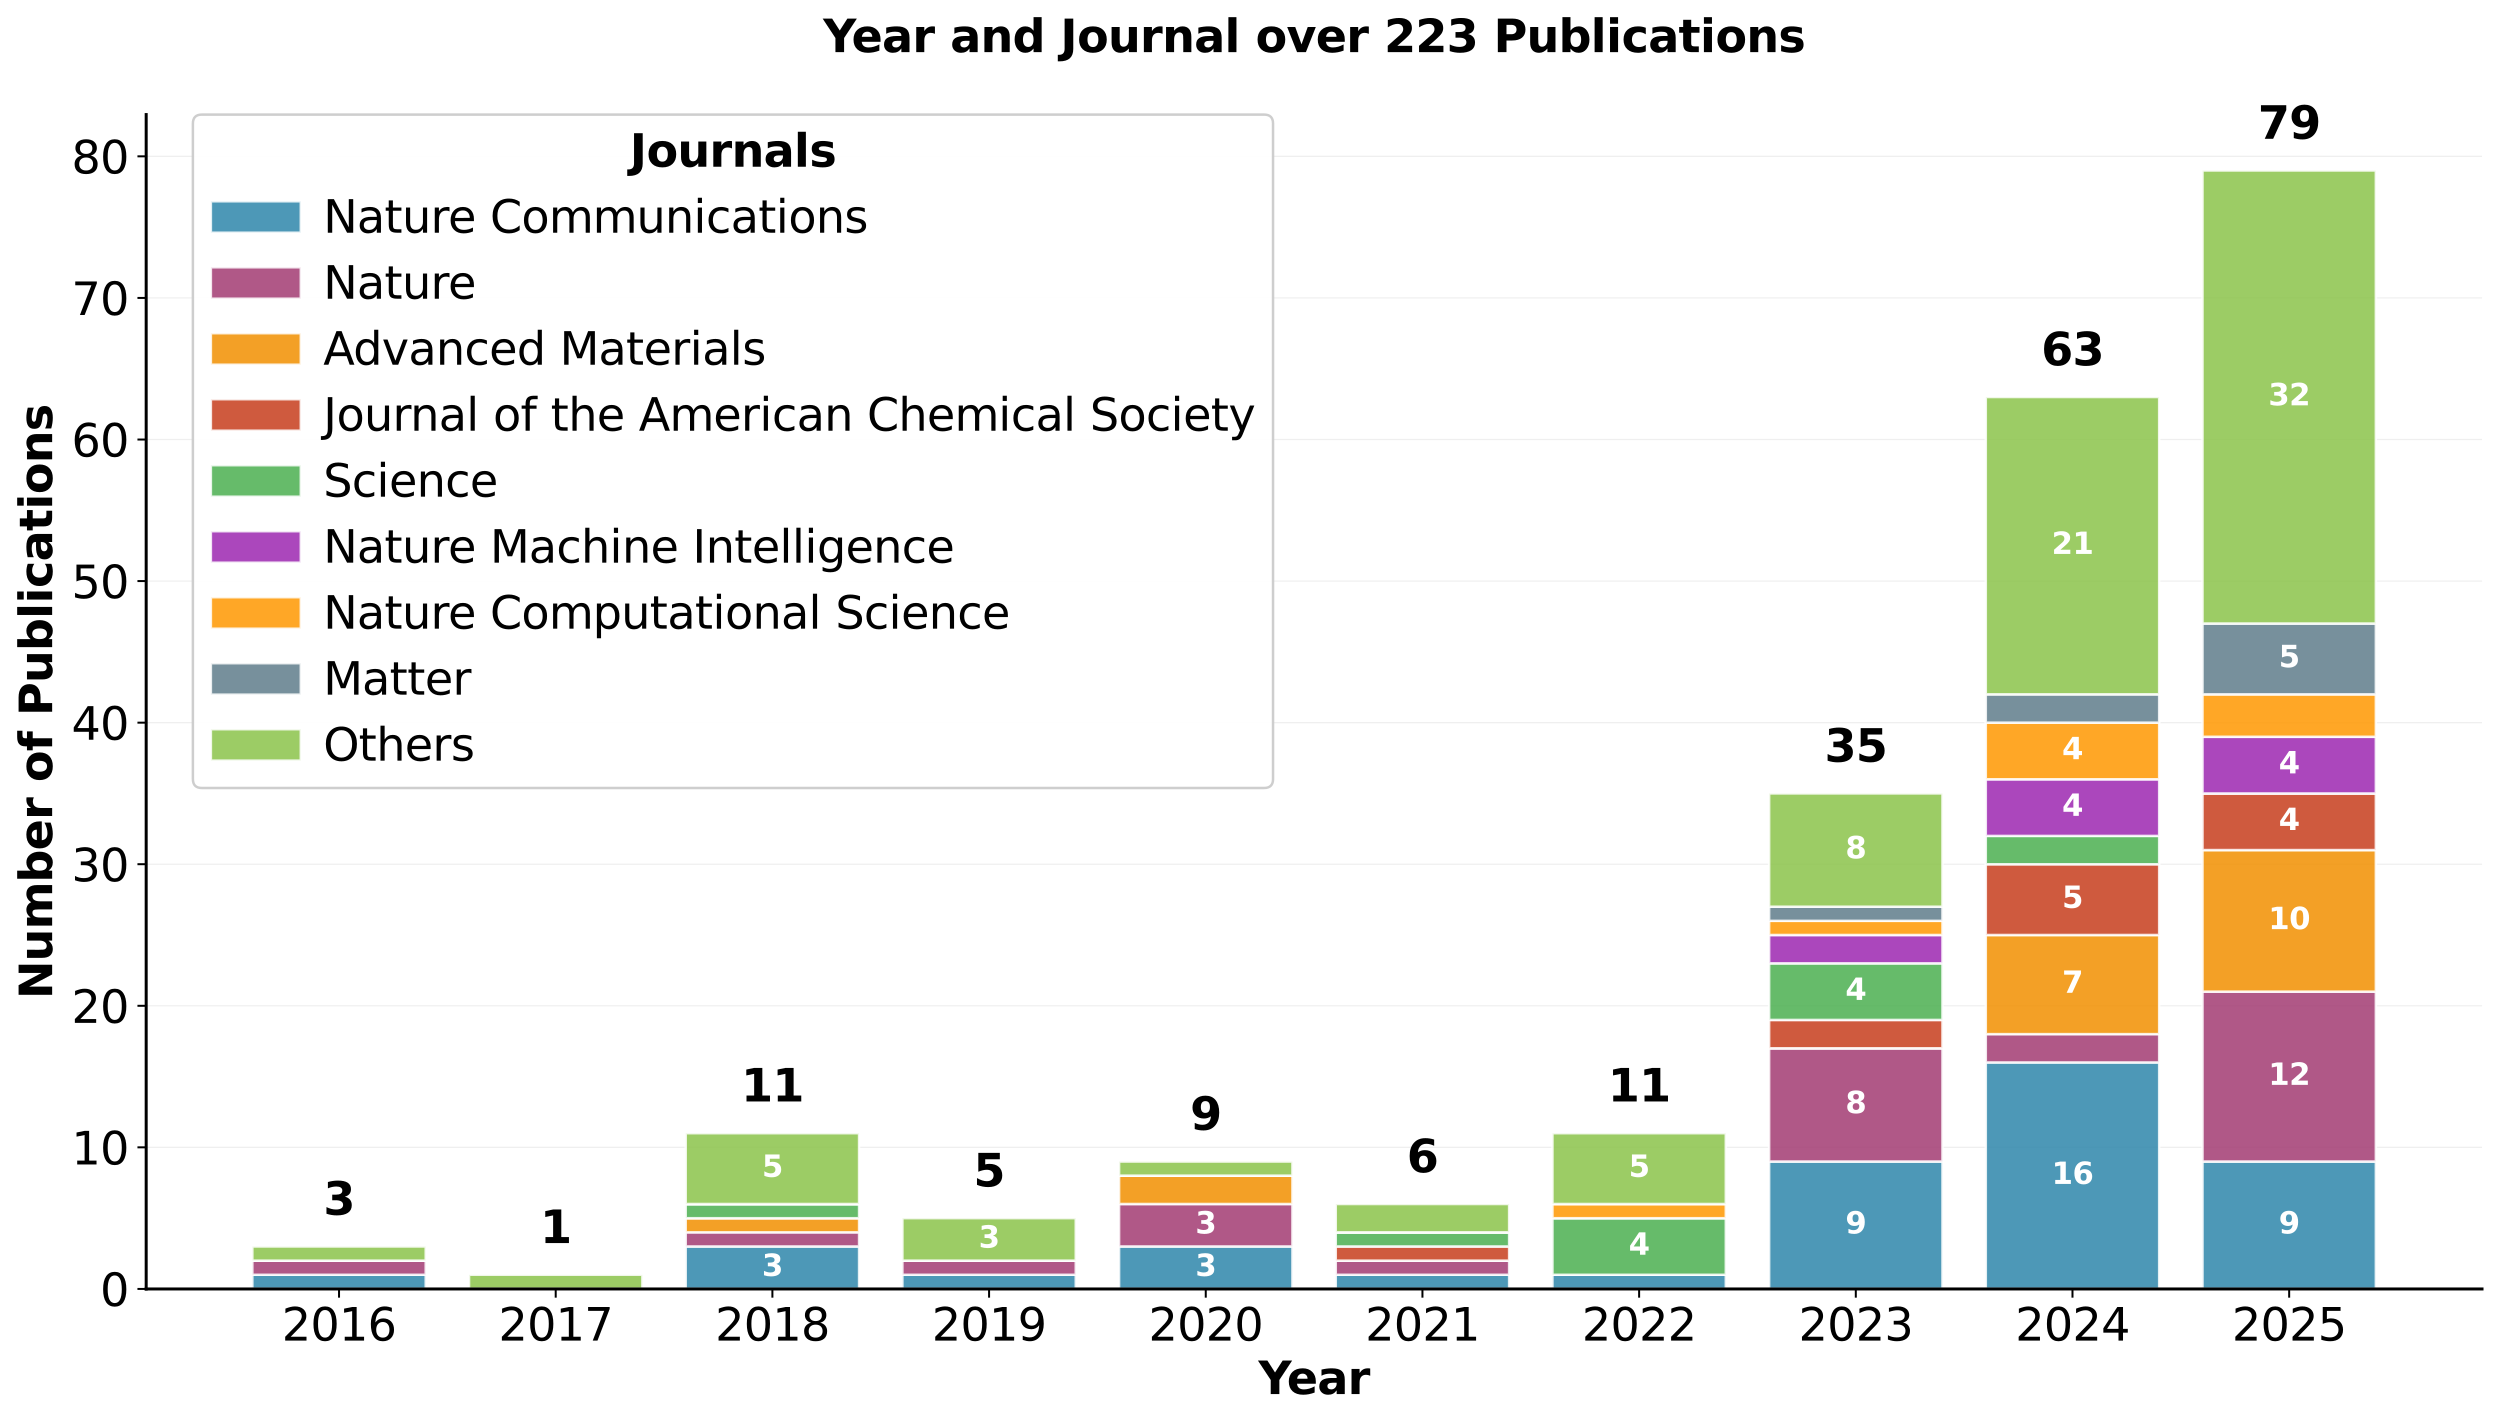 <?xml version="1.0" encoding="utf-8" standalone="no"?>
<!DOCTYPE svg PUBLIC "-//W3C//DTD SVG 1.1//EN"
  "http://www.w3.org/Graphics/SVG/1.1/DTD/svg11.dtd">
<svg xmlns:xlink="http://www.w3.org/1999/xlink" width="1000.896pt" height="569.078pt" viewBox="0 0 1000.896 569.078" xmlns="http://www.w3.org/2000/svg" version="1.1">
 <defs>
  <style type="text/css">*{stroke-linejoin: round; stroke-linecap: butt}</style>
 </defs>
 <g id="figure_1">
  <g id="patch_1">
   <path d="M 0 569.078 
L 1000.896 569.078 
L 1000.896 0 
L 0 0 
z
" style="fill: #ffffff"/>
  </g>
  <g id="axes_1">
   <g id="patch_2">
    <path d="M 58.526 516.037 
L 993.696 516.037 
L 993.696 45.877 
L 58.526 45.877 
z
" style="fill: #ffffff"/>
   </g>
   <g id="matplotlib.axis_1">
    <g id="xtick_1">
     <g id="line2d_1">
      <defs>
       <path id="me0502110e5" d="M 0 0 
L 0 3.5 
" style="stroke: #000000; stroke-width: 0.8"/>
      </defs>
      <g>
       <use xlink:href="#me0502110e5" x="135.734" y="516.037" style="stroke: #000000; stroke-width: 0.8"/>
      </g>
     </g>
     <g id="text_1">
      <!-- 2016 -->
      <g transform="translate(112.829 536.714) scale(0.18 -0.18)">
       <defs>
        <path id="DejaVuSans-32" d="M 1228 531 
L 3431 531 
L 3431 0 
L 469 0 
L 469 531 
Q 828 903 1448 1529 
Q 2069 2156 2228 2338 
Q 2531 2678 2651 2914 
Q 2772 3150 2772 3378 
Q 2772 3750 2511 3984 
Q 2250 4219 1831 4219 
Q 1534 4219 1204 4116 
Q 875 4013 500 3803 
L 500 4441 
Q 881 4594 1212 4672 
Q 1544 4750 1819 4750 
Q 2544 4750 2975 4387 
Q 3406 4025 3406 3419 
Q 3406 3131 3298 2873 
Q 3191 2616 2906 2266 
Q 2828 2175 2409 1742 
Q 1991 1309 1228 531 
z
" transform="scale(0.016)"/>
        <path id="DejaVuSans-30" d="M 2034 4250 
Q 1547 4250 1301 3770 
Q 1056 3291 1056 2328 
Q 1056 1369 1301 889 
Q 1547 409 2034 409 
Q 2525 409 2770 889 
Q 3016 1369 3016 2328 
Q 3016 3291 2770 3770 
Q 2525 4250 2034 4250 
z
M 2034 4750 
Q 2819 4750 3233 4129 
Q 3647 3509 3647 2328 
Q 3647 1150 3233 529 
Q 2819 -91 2034 -91 
Q 1250 -91 836 529 
Q 422 1150 422 2328 
Q 422 3509 836 4129 
Q 1250 4750 2034 4750 
z
" transform="scale(0.016)"/>
        <path id="DejaVuSans-31" d="M 794 531 
L 1825 531 
L 1825 4091 
L 703 3866 
L 703 4441 
L 1819 4666 
L 2450 4666 
L 2450 531 
L 3481 531 
L 3481 0 
L 794 0 
L 794 531 
z
" transform="scale(0.016)"/>
        <path id="DejaVuSans-36" d="M 2113 2584 
Q 1688 2584 1439 2293 
Q 1191 2003 1191 1497 
Q 1191 994 1439 701 
Q 1688 409 2113 409 
Q 2538 409 2786 701 
Q 3034 994 3034 1497 
Q 3034 2003 2786 2293 
Q 2538 2584 2113 2584 
z
M 3366 4563 
L 3366 3988 
Q 3128 4100 2886 4159 
Q 2644 4219 2406 4219 
Q 1781 4219 1451 3797 
Q 1122 3375 1075 2522 
Q 1259 2794 1537 2939 
Q 1816 3084 2150 3084 
Q 2853 3084 3261 2657 
Q 3669 2231 3669 1497 
Q 3669 778 3244 343 
Q 2819 -91 2113 -91 
Q 1303 -91 875 529 
Q 447 1150 447 2328 
Q 447 3434 972 4092 
Q 1497 4750 2381 4750 
Q 2619 4750 2861 4703 
Q 3103 4656 3366 4563 
z
" transform="scale(0.016)"/>
       </defs>
       <use xlink:href="#DejaVuSans-32"/>
       <use xlink:href="#DejaVuSans-30" x="63.623"/>
       <use xlink:href="#DejaVuSans-31" x="127.246"/>
       <use xlink:href="#DejaVuSans-36" x="190.869"/>
      </g>
     </g>
    </g>
    <g id="xtick_2">
     <g id="line2d_2">
      <g>
       <use xlink:href="#me0502110e5" x="222.484" y="516.037" style="stroke: #000000; stroke-width: 0.8"/>
      </g>
     </g>
     <g id="text_2">
      <!-- 2017 -->
      <g transform="translate(199.579 536.714) scale(0.18 -0.18)">
       <defs>
        <path id="DejaVuSans-37" d="M 525 4666 
L 3525 4666 
L 3525 4397 
L 1831 0 
L 1172 0 
L 2766 4134 
L 525 4134 
L 525 4666 
z
" transform="scale(0.016)"/>
       </defs>
       <use xlink:href="#DejaVuSans-32"/>
       <use xlink:href="#DejaVuSans-30" x="63.623"/>
       <use xlink:href="#DejaVuSans-31" x="127.246"/>
       <use xlink:href="#DejaVuSans-37" x="190.869"/>
      </g>
     </g>
    </g>
    <g id="xtick_3">
     <g id="line2d_3">
      <g>
       <use xlink:href="#me0502110e5" x="309.234" y="516.037" style="stroke: #000000; stroke-width: 0.8"/>
      </g>
     </g>
     <g id="text_3">
      <!-- 2018 -->
      <g transform="translate(286.329 536.714) scale(0.18 -0.18)">
       <defs>
        <path id="DejaVuSans-38" d="M 2034 2216 
Q 1584 2216 1326 1975 
Q 1069 1734 1069 1313 
Q 1069 891 1326 650 
Q 1584 409 2034 409 
Q 2484 409 2743 651 
Q 3003 894 3003 1313 
Q 3003 1734 2745 1975 
Q 2488 2216 2034 2216 
z
M 1403 2484 
Q 997 2584 770 2862 
Q 544 3141 544 3541 
Q 544 4100 942 4425 
Q 1341 4750 2034 4750 
Q 2731 4750 3128 4425 
Q 3525 4100 3525 3541 
Q 3525 3141 3298 2862 
Q 3072 2584 2669 2484 
Q 3125 2378 3379 2068 
Q 3634 1759 3634 1313 
Q 3634 634 3220 271 
Q 2806 -91 2034 -91 
Q 1263 -91 848 271 
Q 434 634 434 1313 
Q 434 1759 690 2068 
Q 947 2378 1403 2484 
z
M 1172 3481 
Q 1172 3119 1398 2916 
Q 1625 2713 2034 2713 
Q 2441 2713 2670 2916 
Q 2900 3119 2900 3481 
Q 2900 3844 2670 4047 
Q 2441 4250 2034 4250 
Q 1625 4250 1398 4047 
Q 1172 3844 1172 3481 
z
" transform="scale(0.016)"/>
       </defs>
       <use xlink:href="#DejaVuSans-32"/>
       <use xlink:href="#DejaVuSans-30" x="63.623"/>
       <use xlink:href="#DejaVuSans-31" x="127.246"/>
       <use xlink:href="#DejaVuSans-38" x="190.869"/>
      </g>
     </g>
    </g>
    <g id="xtick_4">
     <g id="line2d_4">
      <g>
       <use xlink:href="#me0502110e5" x="395.985" y="516.037" style="stroke: #000000; stroke-width: 0.8"/>
      </g>
     </g>
     <g id="text_4">
      <!-- 2019 -->
      <g transform="translate(373.08 536.714) scale(0.18 -0.18)">
       <defs>
        <path id="DejaVuSans-39" d="M 703 97 
L 703 672 
Q 941 559 1184 500 
Q 1428 441 1663 441 
Q 2288 441 2617 861 
Q 2947 1281 2994 2138 
Q 2813 1869 2534 1725 
Q 2256 1581 1919 1581 
Q 1219 1581 811 2004 
Q 403 2428 403 3163 
Q 403 3881 828 4315 
Q 1253 4750 1959 4750 
Q 2769 4750 3195 4129 
Q 3622 3509 3622 2328 
Q 3622 1225 3098 567 
Q 2575 -91 1691 -91 
Q 1453 -91 1209 -44 
Q 966 3 703 97 
z
M 1959 2075 
Q 2384 2075 2632 2365 
Q 2881 2656 2881 3163 
Q 2881 3666 2632 3958 
Q 2384 4250 1959 4250 
Q 1534 4250 1286 3958 
Q 1038 3666 1038 3163 
Q 1038 2656 1286 2365 
Q 1534 2075 1959 2075 
z
" transform="scale(0.016)"/>
       </defs>
       <use xlink:href="#DejaVuSans-32"/>
       <use xlink:href="#DejaVuSans-30" x="63.623"/>
       <use xlink:href="#DejaVuSans-31" x="127.246"/>
       <use xlink:href="#DejaVuSans-39" x="190.869"/>
      </g>
     </g>
    </g>
    <g id="xtick_5">
     <g id="line2d_5">
      <g>
       <use xlink:href="#me0502110e5" x="482.735" y="516.037" style="stroke: #000000; stroke-width: 0.8"/>
      </g>
     </g>
     <g id="text_5">
      <!-- 2020 -->
      <g transform="translate(459.83 536.714) scale(0.18 -0.18)">
       <use xlink:href="#DejaVuSans-32"/>
       <use xlink:href="#DejaVuSans-30" x="63.623"/>
       <use xlink:href="#DejaVuSans-32" x="127.246"/>
       <use xlink:href="#DejaVuSans-30" x="190.869"/>
      </g>
     </g>
    </g>
    <g id="xtick_6">
     <g id="line2d_6">
      <g>
       <use xlink:href="#me0502110e5" x="569.486" y="516.037" style="stroke: #000000; stroke-width: 0.8"/>
      </g>
     </g>
     <g id="text_6">
      <!-- 2021 -->
      <g transform="translate(546.581 536.714) scale(0.18 -0.18)">
       <use xlink:href="#DejaVuSans-32"/>
       <use xlink:href="#DejaVuSans-30" x="63.623"/>
       <use xlink:href="#DejaVuSans-32" x="127.246"/>
       <use xlink:href="#DejaVuSans-31" x="190.869"/>
      </g>
     </g>
    </g>
    <g id="xtick_7">
     <g id="line2d_7">
      <g>
       <use xlink:href="#me0502110e5" x="656.236" y="516.037" style="stroke: #000000; stroke-width: 0.8"/>
      </g>
     </g>
     <g id="text_7">
      <!-- 2022 -->
      <g transform="translate(633.331 536.714) scale(0.18 -0.18)">
       <use xlink:href="#DejaVuSans-32"/>
       <use xlink:href="#DejaVuSans-30" x="63.623"/>
       <use xlink:href="#DejaVuSans-32" x="127.246"/>
       <use xlink:href="#DejaVuSans-32" x="190.869"/>
      </g>
     </g>
    </g>
    <g id="xtick_8">
     <g id="line2d_8">
      <g>
       <use xlink:href="#me0502110e5" x="742.987" y="516.037" style="stroke: #000000; stroke-width: 0.8"/>
      </g>
     </g>
     <g id="text_8">
      <!-- 2023 -->
      <g transform="translate(720.082 536.714) scale(0.18 -0.18)">
       <defs>
        <path id="DejaVuSans-33" d="M 2597 2516 
Q 3050 2419 3304 2112 
Q 3559 1806 3559 1356 
Q 3559 666 3084 287 
Q 2609 -91 1734 -91 
Q 1441 -91 1130 -33 
Q 819 25 488 141 
L 488 750 
Q 750 597 1062 519 
Q 1375 441 1716 441 
Q 2309 441 2620 675 
Q 2931 909 2931 1356 
Q 2931 1769 2642 2001 
Q 2353 2234 1838 2234 
L 1294 2234 
L 1294 2753 
L 1863 2753 
Q 2328 2753 2575 2939 
Q 2822 3125 2822 3475 
Q 2822 3834 2567 4026 
Q 2313 4219 1838 4219 
Q 1578 4219 1281 4162 
Q 984 4106 628 3988 
L 628 4550 
Q 988 4650 1302 4700 
Q 1616 4750 1894 4750 
Q 2613 4750 3031 4423 
Q 3450 4097 3450 3541 
Q 3450 3153 3228 2886 
Q 3006 2619 2597 2516 
z
" transform="scale(0.016)"/>
       </defs>
       <use xlink:href="#DejaVuSans-32"/>
       <use xlink:href="#DejaVuSans-30" x="63.623"/>
       <use xlink:href="#DejaVuSans-32" x="127.246"/>
       <use xlink:href="#DejaVuSans-33" x="190.869"/>
      </g>
     </g>
    </g>
    <g id="xtick_9">
     <g id="line2d_9">
      <g>
       <use xlink:href="#me0502110e5" x="829.737" y="516.037" style="stroke: #000000; stroke-width: 0.8"/>
      </g>
     </g>
     <g id="text_9">
      <!-- 2024 -->
      <g transform="translate(806.832 536.714) scale(0.18 -0.18)">
       <defs>
        <path id="DejaVuSans-34" d="M 2419 4116 
L 825 1625 
L 2419 1625 
L 2419 4116 
z
M 2253 4666 
L 3047 4666 
L 3047 1625 
L 3713 1625 
L 3713 1100 
L 3047 1100 
L 3047 0 
L 2419 0 
L 2419 1100 
L 313 1100 
L 313 1709 
L 2253 4666 
z
" transform="scale(0.016)"/>
       </defs>
       <use xlink:href="#DejaVuSans-32"/>
       <use xlink:href="#DejaVuSans-30" x="63.623"/>
       <use xlink:href="#DejaVuSans-32" x="127.246"/>
       <use xlink:href="#DejaVuSans-34" x="190.869"/>
      </g>
     </g>
    </g>
    <g id="xtick_10">
     <g id="line2d_10">
      <g>
       <use xlink:href="#me0502110e5" x="916.488" y="516.037" style="stroke: #000000; stroke-width: 0.8"/>
      </g>
     </g>
     <g id="text_10">
      <!-- 2025 -->
      <g transform="translate(893.583 536.714) scale(0.18 -0.18)">
       <defs>
        <path id="DejaVuSans-35" d="M 691 4666 
L 3169 4666 
L 3169 4134 
L 1269 4134 
L 1269 2991 
Q 1406 3038 1543 3061 
Q 1681 3084 1819 3084 
Q 2600 3084 3056 2656 
Q 3513 2228 3513 1497 
Q 3513 744 3044 326 
Q 2575 -91 1722 -91 
Q 1428 -91 1123 -41 
Q 819 9 494 109 
L 494 744 
Q 775 591 1075 516 
Q 1375 441 1709 441 
Q 2250 441 2565 725 
Q 2881 1009 2881 1497 
Q 2881 1984 2565 2268 
Q 2250 2553 1709 2553 
Q 1456 2553 1204 2497 
Q 953 2441 691 2322 
L 691 4666 
z
" transform="scale(0.016)"/>
       </defs>
       <use xlink:href="#DejaVuSans-32"/>
       <use xlink:href="#DejaVuSans-30" x="63.623"/>
       <use xlink:href="#DejaVuSans-32" x="127.246"/>
       <use xlink:href="#DejaVuSans-35" x="190.869"/>
      </g>
     </g>
    </g>
    <g id="text_11">
     <!-- Year -->
     <g transform="translate(503.799 558.135) scale(0.18 -0.18)">
      <defs>
       <path id="DejaVuSans-Bold-59" d="M -63 4666 
L 1253 4666 
L 2316 3003 
L 3378 4666 
L 4697 4666 
L 2919 1966 
L 2919 0 
L 1716 0 
L 1716 1966 
L -63 4666 
z
" transform="scale(0.016)"/>
       <path id="DejaVuSans-Bold-65" d="M 4031 1759 
L 4031 1441 
L 1416 1441 
Q 1456 1047 1700 850 
Q 1944 653 2381 653 
Q 2734 653 3104 758 
Q 3475 863 3866 1075 
L 3866 213 
Q 3469 63 3072 -14 
Q 2675 -91 2278 -91 
Q 1328 -91 801 392 
Q 275 875 275 1747 
Q 275 2603 792 3093 
Q 1309 3584 2216 3584 
Q 3041 3584 3536 3087 
Q 4031 2591 4031 1759 
z
M 2881 2131 
Q 2881 2450 2695 2645 
Q 2509 2841 2209 2841 
Q 1884 2841 1681 2658 
Q 1478 2475 1428 2131 
L 2881 2131 
z
" transform="scale(0.016)"/>
       <path id="DejaVuSans-Bold-61" d="M 2106 1575 
Q 1756 1575 1579 1456 
Q 1403 1338 1403 1106 
Q 1403 894 1545 773 
Q 1688 653 1941 653 
Q 2256 653 2472 879 
Q 2688 1106 2688 1447 
L 2688 1575 
L 2106 1575 
z
M 3816 1997 
L 3816 0 
L 2688 0 
L 2688 519 
Q 2463 200 2181 54 
Q 1900 -91 1497 -91 
Q 953 -91 614 226 
Q 275 544 275 1050 
Q 275 1666 698 1953 
Q 1122 2241 2028 2241 
L 2688 2241 
L 2688 2328 
Q 2688 2594 2478 2717 
Q 2269 2841 1825 2841 
Q 1466 2841 1156 2769 
Q 847 2697 581 2553 
L 581 3406 
Q 941 3494 1303 3539 
Q 1666 3584 2028 3584 
Q 2975 3584 3395 3211 
Q 3816 2838 3816 1997 
z
" transform="scale(0.016)"/>
       <path id="DejaVuSans-Bold-72" d="M 3138 2547 
Q 2991 2616 2845 2648 
Q 2700 2681 2553 2681 
Q 2122 2681 1889 2404 
Q 1656 2128 1656 1613 
L 1656 0 
L 538 0 
L 538 3500 
L 1656 3500 
L 1656 2925 
Q 1872 3269 2151 3426 
Q 2431 3584 2822 3584 
Q 2878 3584 2943 3579 
Q 3009 3575 3134 3559 
L 3138 2547 
z
" transform="scale(0.016)"/>
      </defs>
      <use xlink:href="#DejaVuSans-Bold-59"/>
      <use xlink:href="#DejaVuSans-Bold-65" x="63.287"/>
      <use xlink:href="#DejaVuSans-Bold-61" x="131.109"/>
      <use xlink:href="#DejaVuSans-Bold-72" x="198.59"/>
     </g>
    </g>
   </g>
   <g id="matplotlib.axis_2">
    <g id="ytick_1">
     <g id="line2d_11">
      <path d="M 58.526 516.037 
L 993.696 516.037 
" clip-path="url(#p54e995377a)" style="fill: none; stroke: #b0b0b0; stroke-opacity: 0.2; stroke-width: 0.5; stroke-linecap: square"/>
     </g>
     <g id="line2d_12">
      <defs>
       <path id="m4e07d446ce" d="M 0 0 
L -3.5 0 
" style="stroke: #000000; stroke-width: 0.8"/>
      </defs>
      <g>
       <use xlink:href="#m4e07d446ce" x="58.526" y="516.037" style="stroke: #000000; stroke-width: 0.8"/>
      </g>
     </g>
     <g id="text_12">
      <!-- 0 -->
      <g transform="translate(40.073 522.876) scale(0.18 -0.18)">
       <use xlink:href="#DejaVuSans-30"/>
      </g>
     </g>
    </g>
    <g id="ytick_2">
     <g id="line2d_13">
      <path d="M 58.526 459.357 
L 993.696 459.357 
" clip-path="url(#p54e995377a)" style="fill: none; stroke: #b0b0b0; stroke-opacity: 0.2; stroke-width: 0.5; stroke-linecap: square"/>
     </g>
     <g id="line2d_14">
      <g>
       <use xlink:href="#m4e07d446ce" x="58.526" y="459.357" style="stroke: #000000; stroke-width: 0.8"/>
      </g>
     </g>
     <g id="text_13">
      <!-- 10 -->
      <g transform="translate(28.621 466.196) scale(0.18 -0.18)">
       <use xlink:href="#DejaVuSans-31"/>
       <use xlink:href="#DejaVuSans-30" x="63.623"/>
      </g>
     </g>
    </g>
    <g id="ytick_3">
     <g id="line2d_15">
      <path d="M 58.526 402.677 
L 993.696 402.677 
" clip-path="url(#p54e995377a)" style="fill: none; stroke: #b0b0b0; stroke-opacity: 0.2; stroke-width: 0.5; stroke-linecap: square"/>
     </g>
     <g id="line2d_16">
      <g>
       <use xlink:href="#m4e07d446ce" x="58.526" y="402.677" style="stroke: #000000; stroke-width: 0.8"/>
      </g>
     </g>
     <g id="text_14">
      <!-- 20 -->
      <g transform="translate(28.621 409.516) scale(0.18 -0.18)">
       <use xlink:href="#DejaVuSans-32"/>
       <use xlink:href="#DejaVuSans-30" x="63.623"/>
      </g>
     </g>
    </g>
    <g id="ytick_4">
     <g id="line2d_17">
      <path d="M 58.526 345.997 
L 993.696 345.997 
" clip-path="url(#p54e995377a)" style="fill: none; stroke: #b0b0b0; stroke-opacity: 0.2; stroke-width: 0.5; stroke-linecap: square"/>
     </g>
     <g id="line2d_18">
      <g>
       <use xlink:href="#m4e07d446ce" x="58.526" y="345.997" style="stroke: #000000; stroke-width: 0.8"/>
      </g>
     </g>
     <g id="text_15">
      <!-- 30 -->
      <g transform="translate(28.621 352.836) scale(0.18 -0.18)">
       <use xlink:href="#DejaVuSans-33"/>
       <use xlink:href="#DejaVuSans-30" x="63.623"/>
      </g>
     </g>
    </g>
    <g id="ytick_5">
     <g id="line2d_19">
      <path d="M 58.526 289.317 
L 993.696 289.317 
" clip-path="url(#p54e995377a)" style="fill: none; stroke: #b0b0b0; stroke-opacity: 0.2; stroke-width: 0.5; stroke-linecap: square"/>
     </g>
     <g id="line2d_20">
      <g>
       <use xlink:href="#m4e07d446ce" x="58.526" y="289.317" style="stroke: #000000; stroke-width: 0.8"/>
      </g>
     </g>
     <g id="text_16">
      <!-- 40 -->
      <g transform="translate(28.621 296.156) scale(0.18 -0.18)">
       <use xlink:href="#DejaVuSans-34"/>
       <use xlink:href="#DejaVuSans-30" x="63.623"/>
      </g>
     </g>
    </g>
    <g id="ytick_6">
     <g id="line2d_21">
      <path d="M 58.526 232.638 
L 993.696 232.638 
" clip-path="url(#p54e995377a)" style="fill: none; stroke: #b0b0b0; stroke-opacity: 0.2; stroke-width: 0.5; stroke-linecap: square"/>
     </g>
     <g id="line2d_22">
      <g>
       <use xlink:href="#m4e07d446ce" x="58.526" y="232.638" style="stroke: #000000; stroke-width: 0.8"/>
      </g>
     </g>
     <g id="text_17">
      <!-- 50 -->
      <g transform="translate(28.621 239.476) scale(0.18 -0.18)">
       <use xlink:href="#DejaVuSans-35"/>
       <use xlink:href="#DejaVuSans-30" x="63.623"/>
      </g>
     </g>
    </g>
    <g id="ytick_7">
     <g id="line2d_23">
      <path d="M 58.526 175.958 
L 993.696 175.958 
" clip-path="url(#p54e995377a)" style="fill: none; stroke: #b0b0b0; stroke-opacity: 0.2; stroke-width: 0.5; stroke-linecap: square"/>
     </g>
     <g id="line2d_24">
      <g>
       <use xlink:href="#m4e07d446ce" x="58.526" y="175.958" style="stroke: #000000; stroke-width: 0.8"/>
      </g>
     </g>
     <g id="text_18">
      <!-- 60 -->
      <g transform="translate(28.621 182.796) scale(0.18 -0.18)">
       <use xlink:href="#DejaVuSans-36"/>
       <use xlink:href="#DejaVuSans-30" x="63.623"/>
      </g>
     </g>
    </g>
    <g id="ytick_8">
     <g id="line2d_25">
      <path d="M 58.526 119.278 
L 993.696 119.278 
" clip-path="url(#p54e995377a)" style="fill: none; stroke: #b0b0b0; stroke-opacity: 0.2; stroke-width: 0.5; stroke-linecap: square"/>
     </g>
     <g id="line2d_26">
      <g>
       <use xlink:href="#m4e07d446ce" x="58.526" y="119.278" style="stroke: #000000; stroke-width: 0.8"/>
      </g>
     </g>
     <g id="text_19">
      <!-- 70 -->
      <g transform="translate(28.621 126.116) scale(0.18 -0.18)">
       <use xlink:href="#DejaVuSans-37"/>
       <use xlink:href="#DejaVuSans-30" x="63.623"/>
      </g>
     </g>
    </g>
    <g id="ytick_9">
     <g id="line2d_27">
      <path d="M 58.526 62.598 
L 993.696 62.598 
" clip-path="url(#p54e995377a)" style="fill: none; stroke: #b0b0b0; stroke-opacity: 0.2; stroke-width: 0.5; stroke-linecap: square"/>
     </g>
     <g id="line2d_28">
      <g>
       <use xlink:href="#m4e07d446ce" x="58.526" y="62.598" style="stroke: #000000; stroke-width: 0.8"/>
      </g>
     </g>
     <g id="text_20">
      <!-- 80 -->
      <g transform="translate(28.621 69.436) scale(0.18 -0.18)">
       <use xlink:href="#DejaVuSans-38"/>
       <use xlink:href="#DejaVuSans-30" x="63.623"/>
      </g>
     </g>
    </g>
    <g id="text_21">
     <!-- Number of Publications -->
     <g transform="translate(20.877 399.982) rotate(-90) scale(0.18 -0.18)">
      <defs>
       <path id="DejaVuSans-Bold-4e" d="M 588 4666 
L 1931 4666 
L 3628 1466 
L 3628 4666 
L 4769 4666 
L 4769 0 
L 3425 0 
L 1728 3200 
L 1728 0 
L 588 0 
L 588 4666 
z
" transform="scale(0.016)"/>
       <path id="DejaVuSans-Bold-75" d="M 500 1363 
L 500 3500 
L 1625 3500 
L 1625 3150 
Q 1625 2866 1622 2436 
Q 1619 2006 1619 1863 
Q 1619 1441 1641 1255 
Q 1663 1069 1716 984 
Q 1784 875 1895 815 
Q 2006 756 2150 756 
Q 2500 756 2700 1025 
Q 2900 1294 2900 1772 
L 2900 3500 
L 4019 3500 
L 4019 0 
L 2900 0 
L 2900 506 
Q 2647 200 2364 54 
Q 2081 -91 1741 -91 
Q 1134 -91 817 281 
Q 500 653 500 1363 
z
" transform="scale(0.016)"/>
       <path id="DejaVuSans-Bold-6d" d="M 3781 2919 
Q 3994 3244 4286 3414 
Q 4578 3584 4928 3584 
Q 5531 3584 5847 3212 
Q 6163 2841 6163 2131 
L 6163 0 
L 5038 0 
L 5038 1825 
Q 5041 1866 5042 1909 
Q 5044 1953 5044 2034 
Q 5044 2406 4934 2573 
Q 4825 2741 4581 2741 
Q 4263 2741 4089 2478 
Q 3916 2216 3909 1719 
L 3909 0 
L 2784 0 
L 2784 1825 
Q 2784 2406 2684 2573 
Q 2584 2741 2328 2741 
Q 2006 2741 1831 2477 
Q 1656 2213 1656 1722 
L 1656 0 
L 531 0 
L 531 3500 
L 1656 3500 
L 1656 2988 
Q 1863 3284 2130 3434 
Q 2397 3584 2719 3584 
Q 3081 3584 3359 3409 
Q 3638 3234 3781 2919 
z
" transform="scale(0.016)"/>
       <path id="DejaVuSans-Bold-62" d="M 2400 722 
Q 2759 722 2948 984 
Q 3138 1247 3138 1747 
Q 3138 2247 2948 2509 
Q 2759 2772 2400 2772 
Q 2041 2772 1848 2508 
Q 1656 2244 1656 1747 
Q 1656 1250 1848 986 
Q 2041 722 2400 722 
z
M 1656 2988 
Q 1888 3294 2169 3439 
Q 2450 3584 2816 3584 
Q 3463 3584 3878 3070 
Q 4294 2556 4294 1747 
Q 4294 938 3878 423 
Q 3463 -91 2816 -91 
Q 2450 -91 2169 54 
Q 1888 200 1656 506 
L 1656 0 
L 538 0 
L 538 4863 
L 1656 4863 
L 1656 2988 
z
" transform="scale(0.016)"/>
       <path id="DejaVuSans-Bold-20" transform="scale(0.016)"/>
       <path id="DejaVuSans-Bold-6f" d="M 2203 2784 
Q 1831 2784 1636 2517 
Q 1441 2250 1441 1747 
Q 1441 1244 1636 976 
Q 1831 709 2203 709 
Q 2569 709 2762 976 
Q 2956 1244 2956 1747 
Q 2956 2250 2762 2517 
Q 2569 2784 2203 2784 
z
M 2203 3584 
Q 3106 3584 3614 3096 
Q 4122 2609 4122 1747 
Q 4122 884 3614 396 
Q 3106 -91 2203 -91 
Q 1297 -91 786 396 
Q 275 884 275 1747 
Q 275 2609 786 3096 
Q 1297 3584 2203 3584 
z
" transform="scale(0.016)"/>
       <path id="DejaVuSans-Bold-66" d="M 2841 4863 
L 2841 4128 
L 2222 4128 
Q 1984 4128 1890 4042 
Q 1797 3956 1797 3744 
L 1797 3500 
L 2753 3500 
L 2753 2700 
L 1797 2700 
L 1797 0 
L 678 0 
L 678 2700 
L 122 2700 
L 122 3500 
L 678 3500 
L 678 3744 
Q 678 4316 997 4589 
Q 1316 4863 1984 4863 
L 2841 4863 
z
" transform="scale(0.016)"/>
       <path id="DejaVuSans-Bold-50" d="M 588 4666 
L 2584 4666 
Q 3475 4666 3951 4270 
Q 4428 3875 4428 3144 
Q 4428 2409 3951 2014 
Q 3475 1619 2584 1619 
L 1791 1619 
L 1791 0 
L 588 0 
L 588 4666 
z
M 1791 3794 
L 1791 2491 
L 2456 2491 
Q 2806 2491 2997 2661 
Q 3188 2831 3188 3144 
Q 3188 3456 2997 3625 
Q 2806 3794 2456 3794 
L 1791 3794 
z
" transform="scale(0.016)"/>
       <path id="DejaVuSans-Bold-6c" d="M 538 4863 
L 1656 4863 
L 1656 0 
L 538 0 
L 538 4863 
z
" transform="scale(0.016)"/>
       <path id="DejaVuSans-Bold-69" d="M 538 3500 
L 1656 3500 
L 1656 0 
L 538 0 
L 538 3500 
z
M 538 4863 
L 1656 4863 
L 1656 3950 
L 538 3950 
L 538 4863 
z
" transform="scale(0.016)"/>
       <path id="DejaVuSans-Bold-63" d="M 3366 3391 
L 3366 2478 
Q 3138 2634 2908 2709 
Q 2678 2784 2431 2784 
Q 1963 2784 1702 2511 
Q 1441 2238 1441 1747 
Q 1441 1256 1702 982 
Q 1963 709 2431 709 
Q 2694 709 2930 787 
Q 3166 866 3366 1019 
L 3366 103 
Q 3103 6 2833 -42 
Q 2563 -91 2291 -91 
Q 1344 -91 809 395 
Q 275 881 275 1747 
Q 275 2613 809 3098 
Q 1344 3584 2291 3584 
Q 2566 3584 2833 3536 
Q 3100 3488 3366 3391 
z
" transform="scale(0.016)"/>
       <path id="DejaVuSans-Bold-74" d="M 1759 4494 
L 1759 3500 
L 2913 3500 
L 2913 2700 
L 1759 2700 
L 1759 1216 
Q 1759 972 1856 886 
Q 1953 800 2241 800 
L 2816 800 
L 2816 0 
L 1856 0 
Q 1194 0 917 276 
Q 641 553 641 1216 
L 641 2700 
L 84 2700 
L 84 3500 
L 641 3500 
L 641 4494 
L 1759 4494 
z
" transform="scale(0.016)"/>
       <path id="DejaVuSans-Bold-6e" d="M 4056 2131 
L 4056 0 
L 2931 0 
L 2931 347 
L 2931 1631 
Q 2931 2084 2911 2256 
Q 2891 2428 2841 2509 
Q 2775 2619 2662 2680 
Q 2550 2741 2406 2741 
Q 2056 2741 1856 2470 
Q 1656 2200 1656 1722 
L 1656 0 
L 538 0 
L 538 3500 
L 1656 3500 
L 1656 2988 
Q 1909 3294 2193 3439 
Q 2478 3584 2822 3584 
Q 3428 3584 3742 3212 
Q 4056 2841 4056 2131 
z
" transform="scale(0.016)"/>
       <path id="DejaVuSans-Bold-73" d="M 3272 3391 
L 3272 2541 
Q 2913 2691 2578 2766 
Q 2244 2841 1947 2841 
Q 1628 2841 1473 2761 
Q 1319 2681 1319 2516 
Q 1319 2381 1436 2309 
Q 1553 2238 1856 2203 
L 2053 2175 
Q 2913 2066 3209 1816 
Q 3506 1566 3506 1031 
Q 3506 472 3093 190 
Q 2681 -91 1863 -91 
Q 1516 -91 1145 -36 
Q 775 19 384 128 
L 384 978 
Q 719 816 1070 734 
Q 1422 653 1784 653 
Q 2113 653 2278 743 
Q 2444 834 2444 1013 
Q 2444 1163 2330 1236 
Q 2216 1309 1875 1350 
L 1678 1375 
Q 931 1469 631 1722 
Q 331 1975 331 2491 
Q 331 3047 712 3315 
Q 1094 3584 1881 3584 
Q 2191 3584 2531 3537 
Q 2872 3491 3272 3391 
z
" transform="scale(0.016)"/>
      </defs>
      <use xlink:href="#DejaVuSans-Bold-4e"/>
      <use xlink:href="#DejaVuSans-Bold-75" x="83.691"/>
      <use xlink:href="#DejaVuSans-Bold-6d" x="154.883"/>
      <use xlink:href="#DejaVuSans-Bold-62" x="259.082"/>
      <use xlink:href="#DejaVuSans-Bold-65" x="330.664"/>
      <use xlink:href="#DejaVuSans-Bold-72" x="398.486"/>
      <use xlink:href="#DejaVuSans-Bold-20" x="447.803"/>
      <use xlink:href="#DejaVuSans-Bold-6f" x="482.617"/>
      <use xlink:href="#DejaVuSans-Bold-66" x="551.318"/>
      <use xlink:href="#DejaVuSans-Bold-20" x="594.824"/>
      <use xlink:href="#DejaVuSans-Bold-50" x="629.639"/>
      <use xlink:href="#DejaVuSans-Bold-75" x="702.93"/>
      <use xlink:href="#DejaVuSans-Bold-62" x="774.121"/>
      <use xlink:href="#DejaVuSans-Bold-6c" x="845.703"/>
      <use xlink:href="#DejaVuSans-Bold-69" x="879.98"/>
      <use xlink:href="#DejaVuSans-Bold-63" x="914.258"/>
      <use xlink:href="#DejaVuSans-Bold-61" x="973.535"/>
      <use xlink:href="#DejaVuSans-Bold-74" x="1041.016"/>
      <use xlink:href="#DejaVuSans-Bold-69" x="1088.818"/>
      <use xlink:href="#DejaVuSans-Bold-6f" x="1123.096"/>
      <use xlink:href="#DejaVuSans-Bold-6e" x="1191.797"/>
      <use xlink:href="#DejaVuSans-Bold-73" x="1262.988"/>
     </g>
    </g>
   </g>
   <g id="patch_3">
    <path d="M 101.033 516.037 
L 170.434 516.037 
L 170.434 510.369 
L 101.033 510.369 
z
" clip-path="url(#p54e995377a)" style="fill: #2e86ab; opacity: 0.85; stroke: #ffffff; stroke-linejoin: miter"/>
   </g>
   <g id="patch_4">
    <path d="M 187.784 516.037 
L 257.184 516.037 
L 257.184 516.037 
L 187.784 516.037 
z
" clip-path="url(#p54e995377a)" style="fill: #2e86ab; opacity: 0.85; stroke: #ffffff; stroke-linejoin: miter"/>
   </g>
   <g id="patch_5">
    <path d="M 274.534 516.037 
L 343.935 516.037 
L 343.935 499.033 
L 274.534 499.033 
z
" clip-path="url(#p54e995377a)" style="fill: #2e86ab; opacity: 0.85; stroke: #ffffff; stroke-linejoin: miter"/>
   </g>
   <g id="patch_6">
    <path d="M 361.285 516.037 
L 430.685 516.037 
L 430.685 510.369 
L 361.285 510.369 
z
" clip-path="url(#p54e995377a)" style="fill: #2e86ab; opacity: 0.85; stroke: #ffffff; stroke-linejoin: miter"/>
   </g>
   <g id="patch_7">
    <path d="M 448.035 516.037 
L 517.436 516.037 
L 517.436 499.033 
L 448.035 499.033 
z
" clip-path="url(#p54e995377a)" style="fill: #2e86ab; opacity: 0.85; stroke: #ffffff; stroke-linejoin: miter"/>
   </g>
   <g id="patch_8">
    <path d="M 534.786 516.037 
L 604.186 516.037 
L 604.186 510.369 
L 534.786 510.369 
z
" clip-path="url(#p54e995377a)" style="fill: #2e86ab; opacity: 0.85; stroke: #ffffff; stroke-linejoin: miter"/>
   </g>
   <g id="patch_9">
    <path d="M 621.536 516.037 
L 690.937 516.037 
L 690.937 510.369 
L 621.536 510.369 
z
" clip-path="url(#p54e995377a)" style="fill: #2e86ab; opacity: 0.85; stroke: #ffffff; stroke-linejoin: miter"/>
   </g>
   <g id="patch_10">
    <path d="M 708.287 516.037 
L 777.687 516.037 
L 777.687 465.025 
L 708.287 465.025 
z
" clip-path="url(#p54e995377a)" style="fill: #2e86ab; opacity: 0.85; stroke: #ffffff; stroke-linejoin: miter"/>
   </g>
   <g id="patch_11">
    <path d="M 795.037 516.037 
L 864.437 516.037 
L 864.437 425.349 
L 795.037 425.349 
z
" clip-path="url(#p54e995377a)" style="fill: #2e86ab; opacity: 0.85; stroke: #ffffff; stroke-linejoin: miter"/>
   </g>
   <g id="patch_12">
    <path d="M 881.788 516.037 
L 951.188 516.037 
L 951.188 465.025 
L 881.788 465.025 
z
" clip-path="url(#p54e995377a)" style="fill: #2e86ab; opacity: 0.85; stroke: #ffffff; stroke-linejoin: miter"/>
   </g>
   <g id="patch_13">
    <path d="M 101.033 510.369 
L 170.434 510.369 
L 170.434 504.701 
L 101.033 504.701 
z
" clip-path="url(#p54e995377a)" style="fill: #a23b72; opacity: 0.85; stroke: #ffffff; stroke-linejoin: miter"/>
   </g>
   <g id="patch_14">
    <path d="M 187.784 516.037 
L 257.184 516.037 
L 257.184 516.037 
L 187.784 516.037 
z
" clip-path="url(#p54e995377a)" style="fill: #a23b72; opacity: 0.85; stroke: #ffffff; stroke-linejoin: miter"/>
   </g>
   <g id="patch_15">
    <path d="M 274.534 499.033 
L 343.935 499.033 
L 343.935 493.365 
L 274.534 493.365 
z
" clip-path="url(#p54e995377a)" style="fill: #a23b72; opacity: 0.85; stroke: #ffffff; stroke-linejoin: miter"/>
   </g>
   <g id="patch_16">
    <path d="M 361.285 510.369 
L 430.685 510.369 
L 430.685 504.701 
L 361.285 504.701 
z
" clip-path="url(#p54e995377a)" style="fill: #a23b72; opacity: 0.85; stroke: #ffffff; stroke-linejoin: miter"/>
   </g>
   <g id="patch_17">
    <path d="M 448.035 499.033 
L 517.436 499.033 
L 517.436 482.029 
L 448.035 482.029 
z
" clip-path="url(#p54e995377a)" style="fill: #a23b72; opacity: 0.85; stroke: #ffffff; stroke-linejoin: miter"/>
   </g>
   <g id="patch_18">
    <path d="M 534.786 510.369 
L 604.186 510.369 
L 604.186 504.701 
L 534.786 504.701 
z
" clip-path="url(#p54e995377a)" style="fill: #a23b72; opacity: 0.85; stroke: #ffffff; stroke-linejoin: miter"/>
   </g>
   <g id="patch_19">
    <path d="M 621.536 510.369 
L 690.937 510.369 
L 690.937 510.369 
L 621.536 510.369 
z
" clip-path="url(#p54e995377a)" style="fill: #a23b72; opacity: 0.85; stroke: #ffffff; stroke-linejoin: miter"/>
   </g>
   <g id="patch_20">
    <path d="M 708.287 465.025 
L 777.687 465.025 
L 777.687 419.681 
L 708.287 419.681 
z
" clip-path="url(#p54e995377a)" style="fill: #a23b72; opacity: 0.85; stroke: #ffffff; stroke-linejoin: miter"/>
   </g>
   <g id="patch_21">
    <path d="M 795.037 425.349 
L 864.437 425.349 
L 864.437 414.013 
L 795.037 414.013 
z
" clip-path="url(#p54e995377a)" style="fill: #a23b72; opacity: 0.85; stroke: #ffffff; stroke-linejoin: miter"/>
   </g>
   <g id="patch_22">
    <path d="M 881.788 465.025 
L 951.188 465.025 
L 951.188 397.009 
L 881.788 397.009 
z
" clip-path="url(#p54e995377a)" style="fill: #a23b72; opacity: 0.85; stroke: #ffffff; stroke-linejoin: miter"/>
   </g>
   <g id="patch_23">
    <path d="M 101.033 504.701 
L 170.434 504.701 
L 170.434 504.701 
L 101.033 504.701 
z
" clip-path="url(#p54e995377a)" style="fill: #f18f01; opacity: 0.85; stroke: #ffffff; stroke-linejoin: miter"/>
   </g>
   <g id="patch_24">
    <path d="M 187.784 516.037 
L 257.184 516.037 
L 257.184 516.037 
L 187.784 516.037 
z
" clip-path="url(#p54e995377a)" style="fill: #f18f01; opacity: 0.85; stroke: #ffffff; stroke-linejoin: miter"/>
   </g>
   <g id="patch_25">
    <path d="M 274.534 493.365 
L 343.935 493.365 
L 343.935 487.697 
L 274.534 487.697 
z
" clip-path="url(#p54e995377a)" style="fill: #f18f01; opacity: 0.85; stroke: #ffffff; stroke-linejoin: miter"/>
   </g>
   <g id="patch_26">
    <path d="M 361.285 504.701 
L 430.685 504.701 
L 430.685 504.701 
L 361.285 504.701 
z
" clip-path="url(#p54e995377a)" style="fill: #f18f01; opacity: 0.85; stroke: #ffffff; stroke-linejoin: miter"/>
   </g>
   <g id="patch_27">
    <path d="M 448.035 482.029 
L 517.436 482.029 
L 517.436 470.693 
L 448.035 470.693 
z
" clip-path="url(#p54e995377a)" style="fill: #f18f01; opacity: 0.85; stroke: #ffffff; stroke-linejoin: miter"/>
   </g>
   <g id="patch_28">
    <path d="M 534.786 504.701 
L 604.186 504.701 
L 604.186 504.701 
L 534.786 504.701 
z
" clip-path="url(#p54e995377a)" style="fill: #f18f01; opacity: 0.85; stroke: #ffffff; stroke-linejoin: miter"/>
   </g>
   <g id="patch_29">
    <path d="M 621.536 510.369 
L 690.937 510.369 
L 690.937 510.369 
L 621.536 510.369 
z
" clip-path="url(#p54e995377a)" style="fill: #f18f01; opacity: 0.85; stroke: #ffffff; stroke-linejoin: miter"/>
   </g>
   <g id="patch_30">
    <path d="M 708.287 419.681 
L 777.687 419.681 
L 777.687 419.681 
L 708.287 419.681 
z
" clip-path="url(#p54e995377a)" style="fill: #f18f01; opacity: 0.85; stroke: #ffffff; stroke-linejoin: miter"/>
   </g>
   <g id="patch_31">
    <path d="M 795.037 414.013 
L 864.437 414.013 
L 864.437 374.337 
L 795.037 374.337 
z
" clip-path="url(#p54e995377a)" style="fill: #f18f01; opacity: 0.85; stroke: #ffffff; stroke-linejoin: miter"/>
   </g>
   <g id="patch_32">
    <path d="M 881.788 397.009 
L 951.188 397.009 
L 951.188 340.329 
L 881.788 340.329 
z
" clip-path="url(#p54e995377a)" style="fill: #f18f01; opacity: 0.85; stroke: #ffffff; stroke-linejoin: miter"/>
   </g>
   <g id="patch_33">
    <path d="M 101.033 504.701 
L 170.434 504.701 
L 170.434 504.701 
L 101.033 504.701 
z
" clip-path="url(#p54e995377a)" style="fill: #c73e1d; opacity: 0.85; stroke: #ffffff; stroke-linejoin: miter"/>
   </g>
   <g id="patch_34">
    <path d="M 187.784 516.037 
L 257.184 516.037 
L 257.184 516.037 
L 187.784 516.037 
z
" clip-path="url(#p54e995377a)" style="fill: #c73e1d; opacity: 0.85; stroke: #ffffff; stroke-linejoin: miter"/>
   </g>
   <g id="patch_35">
    <path d="M 274.534 487.697 
L 343.935 487.697 
L 343.935 487.697 
L 274.534 487.697 
z
" clip-path="url(#p54e995377a)" style="fill: #c73e1d; opacity: 0.85; stroke: #ffffff; stroke-linejoin: miter"/>
   </g>
   <g id="patch_36">
    <path d="M 361.285 504.701 
L 430.685 504.701 
L 430.685 504.701 
L 361.285 504.701 
z
" clip-path="url(#p54e995377a)" style="fill: #c73e1d; opacity: 0.85; stroke: #ffffff; stroke-linejoin: miter"/>
   </g>
   <g id="patch_37">
    <path d="M 448.035 470.693 
L 517.436 470.693 
L 517.436 470.693 
L 448.035 470.693 
z
" clip-path="url(#p54e995377a)" style="fill: #c73e1d; opacity: 0.85; stroke: #ffffff; stroke-linejoin: miter"/>
   </g>
   <g id="patch_38">
    <path d="M 534.786 504.701 
L 604.186 504.701 
L 604.186 499.033 
L 534.786 499.033 
z
" clip-path="url(#p54e995377a)" style="fill: #c73e1d; opacity: 0.85; stroke: #ffffff; stroke-linejoin: miter"/>
   </g>
   <g id="patch_39">
    <path d="M 621.536 510.369 
L 690.937 510.369 
L 690.937 510.369 
L 621.536 510.369 
z
" clip-path="url(#p54e995377a)" style="fill: #c73e1d; opacity: 0.85; stroke: #ffffff; stroke-linejoin: miter"/>
   </g>
   <g id="patch_40">
    <path d="M 708.287 419.681 
L 777.687 419.681 
L 777.687 408.345 
L 708.287 408.345 
z
" clip-path="url(#p54e995377a)" style="fill: #c73e1d; opacity: 0.85; stroke: #ffffff; stroke-linejoin: miter"/>
   </g>
   <g id="patch_41">
    <path d="M 795.037 374.337 
L 864.437 374.337 
L 864.437 345.997 
L 795.037 345.997 
z
" clip-path="url(#p54e995377a)" style="fill: #c73e1d; opacity: 0.85; stroke: #ffffff; stroke-linejoin: miter"/>
   </g>
   <g id="patch_42">
    <path d="M 881.788 340.329 
L 951.188 340.329 
L 951.188 317.657 
L 881.788 317.657 
z
" clip-path="url(#p54e995377a)" style="fill: #c73e1d; opacity: 0.85; stroke: #ffffff; stroke-linejoin: miter"/>
   </g>
   <g id="patch_43">
    <path d="M 101.033 504.701 
L 170.434 504.701 
L 170.434 504.701 
L 101.033 504.701 
z
" clip-path="url(#p54e995377a)" style="fill: #4caf50; opacity: 0.85; stroke: #ffffff; stroke-linejoin: miter"/>
   </g>
   <g id="patch_44">
    <path d="M 187.784 516.037 
L 257.184 516.037 
L 257.184 516.037 
L 187.784 516.037 
z
" clip-path="url(#p54e995377a)" style="fill: #4caf50; opacity: 0.85; stroke: #ffffff; stroke-linejoin: miter"/>
   </g>
   <g id="patch_45">
    <path d="M 274.534 487.697 
L 343.935 487.697 
L 343.935 482.029 
L 274.534 482.029 
z
" clip-path="url(#p54e995377a)" style="fill: #4caf50; opacity: 0.85; stroke: #ffffff; stroke-linejoin: miter"/>
   </g>
   <g id="patch_46">
    <path d="M 361.285 504.701 
L 430.685 504.701 
L 430.685 504.701 
L 361.285 504.701 
z
" clip-path="url(#p54e995377a)" style="fill: #4caf50; opacity: 0.85; stroke: #ffffff; stroke-linejoin: miter"/>
   </g>
   <g id="patch_47">
    <path d="M 448.035 470.693 
L 517.436 470.693 
L 517.436 470.693 
L 448.035 470.693 
z
" clip-path="url(#p54e995377a)" style="fill: #4caf50; opacity: 0.85; stroke: #ffffff; stroke-linejoin: miter"/>
   </g>
   <g id="patch_48">
    <path d="M 534.786 499.033 
L 604.186 499.033 
L 604.186 493.365 
L 534.786 493.365 
z
" clip-path="url(#p54e995377a)" style="fill: #4caf50; opacity: 0.85; stroke: #ffffff; stroke-linejoin: miter"/>
   </g>
   <g id="patch_49">
    <path d="M 621.536 510.369 
L 690.937 510.369 
L 690.937 487.697 
L 621.536 487.697 
z
" clip-path="url(#p54e995377a)" style="fill: #4caf50; opacity: 0.85; stroke: #ffffff; stroke-linejoin: miter"/>
   </g>
   <g id="patch_50">
    <path d="M 708.287 408.345 
L 777.687 408.345 
L 777.687 385.673 
L 708.287 385.673 
z
" clip-path="url(#p54e995377a)" style="fill: #4caf50; opacity: 0.85; stroke: #ffffff; stroke-linejoin: miter"/>
   </g>
   <g id="patch_51">
    <path d="M 795.037 345.997 
L 864.437 345.997 
L 864.437 334.661 
L 795.037 334.661 
z
" clip-path="url(#p54e995377a)" style="fill: #4caf50; opacity: 0.85; stroke: #ffffff; stroke-linejoin: miter"/>
   </g>
   <g id="patch_52">
    <path d="M 881.788 317.657 
L 951.188 317.657 
L 951.188 317.657 
L 881.788 317.657 
z
" clip-path="url(#p54e995377a)" style="fill: #4caf50; opacity: 0.85; stroke: #ffffff; stroke-linejoin: miter"/>
   </g>
   <g id="patch_53">
    <path d="M 101.033 504.701 
L 170.434 504.701 
L 170.434 504.701 
L 101.033 504.701 
z
" clip-path="url(#p54e995377a)" style="fill: #9c27b0; opacity: 0.85; stroke: #ffffff; stroke-linejoin: miter"/>
   </g>
   <g id="patch_54">
    <path d="M 187.784 516.037 
L 257.184 516.037 
L 257.184 516.037 
L 187.784 516.037 
z
" clip-path="url(#p54e995377a)" style="fill: #9c27b0; opacity: 0.85; stroke: #ffffff; stroke-linejoin: miter"/>
   </g>
   <g id="patch_55">
    <path d="M 274.534 482.029 
L 343.935 482.029 
L 343.935 482.029 
L 274.534 482.029 
z
" clip-path="url(#p54e995377a)" style="fill: #9c27b0; opacity: 0.85; stroke: #ffffff; stroke-linejoin: miter"/>
   </g>
   <g id="patch_56">
    <path d="M 361.285 504.701 
L 430.685 504.701 
L 430.685 504.701 
L 361.285 504.701 
z
" clip-path="url(#p54e995377a)" style="fill: #9c27b0; opacity: 0.85; stroke: #ffffff; stroke-linejoin: miter"/>
   </g>
   <g id="patch_57">
    <path d="M 448.035 470.693 
L 517.436 470.693 
L 517.436 470.693 
L 448.035 470.693 
z
" clip-path="url(#p54e995377a)" style="fill: #9c27b0; opacity: 0.85; stroke: #ffffff; stroke-linejoin: miter"/>
   </g>
   <g id="patch_58">
    <path d="M 534.786 493.365 
L 604.186 493.365 
L 604.186 493.365 
L 534.786 493.365 
z
" clip-path="url(#p54e995377a)" style="fill: #9c27b0; opacity: 0.85; stroke: #ffffff; stroke-linejoin: miter"/>
   </g>
   <g id="patch_59">
    <path d="M 621.536 487.697 
L 690.937 487.697 
L 690.937 487.697 
L 621.536 487.697 
z
" clip-path="url(#p54e995377a)" style="fill: #9c27b0; opacity: 0.85; stroke: #ffffff; stroke-linejoin: miter"/>
   </g>
   <g id="patch_60">
    <path d="M 708.287 385.673 
L 777.687 385.673 
L 777.687 374.337 
L 708.287 374.337 
z
" clip-path="url(#p54e995377a)" style="fill: #9c27b0; opacity: 0.85; stroke: #ffffff; stroke-linejoin: miter"/>
   </g>
   <g id="patch_61">
    <path d="M 795.037 334.661 
L 864.437 334.661 
L 864.437 311.989 
L 795.037 311.989 
z
" clip-path="url(#p54e995377a)" style="fill: #9c27b0; opacity: 0.85; stroke: #ffffff; stroke-linejoin: miter"/>
   </g>
   <g id="patch_62">
    <path d="M 881.788 317.657 
L 951.188 317.657 
L 951.188 294.985 
L 881.788 294.985 
z
" clip-path="url(#p54e995377a)" style="fill: #9c27b0; opacity: 0.85; stroke: #ffffff; stroke-linejoin: miter"/>
   </g>
   <g id="patch_63">
    <path d="M 101.033 504.701 
L 170.434 504.701 
L 170.434 504.701 
L 101.033 504.701 
z
" clip-path="url(#p54e995377a)" style="fill: #ff9800; opacity: 0.85; stroke: #ffffff; stroke-linejoin: miter"/>
   </g>
   <g id="patch_64">
    <path d="M 187.784 516.037 
L 257.184 516.037 
L 257.184 516.037 
L 187.784 516.037 
z
" clip-path="url(#p54e995377a)" style="fill: #ff9800; opacity: 0.85; stroke: #ffffff; stroke-linejoin: miter"/>
   </g>
   <g id="patch_65">
    <path d="M 274.534 482.029 
L 343.935 482.029 
L 343.935 482.029 
L 274.534 482.029 
z
" clip-path="url(#p54e995377a)" style="fill: #ff9800; opacity: 0.85; stroke: #ffffff; stroke-linejoin: miter"/>
   </g>
   <g id="patch_66">
    <path d="M 361.285 504.701 
L 430.685 504.701 
L 430.685 504.701 
L 361.285 504.701 
z
" clip-path="url(#p54e995377a)" style="fill: #ff9800; opacity: 0.85; stroke: #ffffff; stroke-linejoin: miter"/>
   </g>
   <g id="patch_67">
    <path d="M 448.035 470.693 
L 517.436 470.693 
L 517.436 470.693 
L 448.035 470.693 
z
" clip-path="url(#p54e995377a)" style="fill: #ff9800; opacity: 0.85; stroke: #ffffff; stroke-linejoin: miter"/>
   </g>
   <g id="patch_68">
    <path d="M 534.786 493.365 
L 604.186 493.365 
L 604.186 493.365 
L 534.786 493.365 
z
" clip-path="url(#p54e995377a)" style="fill: #ff9800; opacity: 0.85; stroke: #ffffff; stroke-linejoin: miter"/>
   </g>
   <g id="patch_69">
    <path d="M 621.536 487.697 
L 690.937 487.697 
L 690.937 482.029 
L 621.536 482.029 
z
" clip-path="url(#p54e995377a)" style="fill: #ff9800; opacity: 0.85; stroke: #ffffff; stroke-linejoin: miter"/>
   </g>
   <g id="patch_70">
    <path d="M 708.287 374.337 
L 777.687 374.337 
L 777.687 368.669 
L 708.287 368.669 
z
" clip-path="url(#p54e995377a)" style="fill: #ff9800; opacity: 0.85; stroke: #ffffff; stroke-linejoin: miter"/>
   </g>
   <g id="patch_71">
    <path d="M 795.037 311.989 
L 864.437 311.989 
L 864.437 289.317 
L 795.037 289.317 
z
" clip-path="url(#p54e995377a)" style="fill: #ff9800; opacity: 0.85; stroke: #ffffff; stroke-linejoin: miter"/>
   </g>
   <g id="patch_72">
    <path d="M 881.788 294.985 
L 951.188 294.985 
L 951.188 277.981 
L 881.788 277.981 
z
" clip-path="url(#p54e995377a)" style="fill: #ff9800; opacity: 0.85; stroke: #ffffff; stroke-linejoin: miter"/>
   </g>
   <g id="patch_73">
    <path d="M 101.033 504.701 
L 170.434 504.701 
L 170.434 504.701 
L 101.033 504.701 
z
" clip-path="url(#p54e995377a)" style="fill: #607d8b; opacity: 0.85; stroke: #ffffff; stroke-linejoin: miter"/>
   </g>
   <g id="patch_74">
    <path d="M 187.784 516.037 
L 257.184 516.037 
L 257.184 516.037 
L 187.784 516.037 
z
" clip-path="url(#p54e995377a)" style="fill: #607d8b; opacity: 0.85; stroke: #ffffff; stroke-linejoin: miter"/>
   </g>
   <g id="patch_75">
    <path d="M 274.534 482.029 
L 343.935 482.029 
L 343.935 482.029 
L 274.534 482.029 
z
" clip-path="url(#p54e995377a)" style="fill: #607d8b; opacity: 0.85; stroke: #ffffff; stroke-linejoin: miter"/>
   </g>
   <g id="patch_76">
    <path d="M 361.285 504.701 
L 430.685 504.701 
L 430.685 504.701 
L 361.285 504.701 
z
" clip-path="url(#p54e995377a)" style="fill: #607d8b; opacity: 0.85; stroke: #ffffff; stroke-linejoin: miter"/>
   </g>
   <g id="patch_77">
    <path d="M 448.035 470.693 
L 517.436 470.693 
L 517.436 470.693 
L 448.035 470.693 
z
" clip-path="url(#p54e995377a)" style="fill: #607d8b; opacity: 0.85; stroke: #ffffff; stroke-linejoin: miter"/>
   </g>
   <g id="patch_78">
    <path d="M 534.786 493.365 
L 604.186 493.365 
L 604.186 493.365 
L 534.786 493.365 
z
" clip-path="url(#p54e995377a)" style="fill: #607d8b; opacity: 0.85; stroke: #ffffff; stroke-linejoin: miter"/>
   </g>
   <g id="patch_79">
    <path d="M 621.536 482.029 
L 690.937 482.029 
L 690.937 482.029 
L 621.536 482.029 
z
" clip-path="url(#p54e995377a)" style="fill: #607d8b; opacity: 0.85; stroke: #ffffff; stroke-linejoin: miter"/>
   </g>
   <g id="patch_80">
    <path d="M 708.287 368.669 
L 777.687 368.669 
L 777.687 363.001 
L 708.287 363.001 
z
" clip-path="url(#p54e995377a)" style="fill: #607d8b; opacity: 0.85; stroke: #ffffff; stroke-linejoin: miter"/>
   </g>
   <g id="patch_81">
    <path d="M 795.037 289.317 
L 864.437 289.317 
L 864.437 277.981 
L 795.037 277.981 
z
" clip-path="url(#p54e995377a)" style="fill: #607d8b; opacity: 0.85; stroke: #ffffff; stroke-linejoin: miter"/>
   </g>
   <g id="patch_82">
    <path d="M 881.788 277.981 
L 951.188 277.981 
L 951.188 249.642 
L 881.788 249.642 
z
" clip-path="url(#p54e995377a)" style="fill: #607d8b; opacity: 0.85; stroke: #ffffff; stroke-linejoin: miter"/>
   </g>
   <g id="patch_83">
    <path d="M 101.033 504.701 
L 170.434 504.701 
L 170.434 499.033 
L 101.033 499.033 
z
" clip-path="url(#p54e995377a)" style="fill: #8bc34a; opacity: 0.85; stroke: #ffffff; stroke-linejoin: miter"/>
   </g>
   <g id="patch_84">
    <path d="M 187.784 516.037 
L 257.184 516.037 
L 257.184 510.369 
L 187.784 510.369 
z
" clip-path="url(#p54e995377a)" style="fill: #8bc34a; opacity: 0.85; stroke: #ffffff; stroke-linejoin: miter"/>
   </g>
   <g id="patch_85">
    <path d="M 274.534 482.029 
L 343.935 482.029 
L 343.935 453.689 
L 274.534 453.689 
z
" clip-path="url(#p54e995377a)" style="fill: #8bc34a; opacity: 0.85; stroke: #ffffff; stroke-linejoin: miter"/>
   </g>
   <g id="patch_86">
    <path d="M 361.285 504.701 
L 430.685 504.701 
L 430.685 487.697 
L 361.285 487.697 
z
" clip-path="url(#p54e995377a)" style="fill: #8bc34a; opacity: 0.85; stroke: #ffffff; stroke-linejoin: miter"/>
   </g>
   <g id="patch_87">
    <path d="M 448.035 470.693 
L 517.436 470.693 
L 517.436 465.025 
L 448.035 465.025 
z
" clip-path="url(#p54e995377a)" style="fill: #8bc34a; opacity: 0.85; stroke: #ffffff; stroke-linejoin: miter"/>
   </g>
   <g id="patch_88">
    <path d="M 534.786 493.365 
L 604.186 493.365 
L 604.186 482.029 
L 534.786 482.029 
z
" clip-path="url(#p54e995377a)" style="fill: #8bc34a; opacity: 0.85; stroke: #ffffff; stroke-linejoin: miter"/>
   </g>
   <g id="patch_89">
    <path d="M 621.536 482.029 
L 690.937 482.029 
L 690.937 453.689 
L 621.536 453.689 
z
" clip-path="url(#p54e995377a)" style="fill: #8bc34a; opacity: 0.85; stroke: #ffffff; stroke-linejoin: miter"/>
   </g>
   <g id="patch_90">
    <path d="M 708.287 363.001 
L 777.687 363.001 
L 777.687 317.657 
L 708.287 317.657 
z
" clip-path="url(#p54e995377a)" style="fill: #8bc34a; opacity: 0.85; stroke: #ffffff; stroke-linejoin: miter"/>
   </g>
   <g id="patch_91">
    <path d="M 795.037 277.981 
L 864.437 277.981 
L 864.437 158.954 
L 795.037 158.954 
z
" clip-path="url(#p54e995377a)" style="fill: #8bc34a; opacity: 0.85; stroke: #ffffff; stroke-linejoin: miter"/>
   </g>
   <g id="patch_92">
    <path d="M 881.788 249.642 
L 951.188 249.642 
L 951.188 68.266 
L 881.788 68.266 
z
" clip-path="url(#p54e995377a)" style="fill: #8bc34a; opacity: 0.85; stroke: #ffffff; stroke-linejoin: miter"/>
   </g>
   <g id="patch_93">
    <path d="M 58.526 516.037 
L 58.526 45.877 
" style="fill: none; stroke: #000000; stroke-width: 1.2; stroke-linejoin: miter; stroke-linecap: square"/>
   </g>
   <g id="patch_94">
    <path d="M 58.526 516.037 
L 993.696 516.037 
" style="fill: none; stroke: #000000; stroke-width: 1.2; stroke-linejoin: miter; stroke-linecap: square"/>
   </g>
   <g id="text_22">
    <!-- 3 -->
    <g style="fill: #ffffff" transform="translate(305.06 510.846) scale(0.12 -0.12)">
     <defs>
      <path id="DejaVuSans-Bold-33" d="M 2981 2516 
Q 3453 2394 3698 2092 
Q 3944 1791 3944 1325 
Q 3944 631 3412 270 
Q 2881 -91 1863 -91 
Q 1503 -91 1142 -33 
Q 781 25 428 141 
L 428 1069 
Q 766 900 1098 814 
Q 1431 728 1753 728 
Q 2231 728 2486 893 
Q 2741 1059 2741 1369 
Q 2741 1688 2480 1852 
Q 2219 2016 1709 2016 
L 1228 2016 
L 1228 2791 
L 1734 2791 
Q 2188 2791 2409 2933 
Q 2631 3075 2631 3366 
Q 2631 3634 2415 3781 
Q 2200 3928 1806 3928 
Q 1516 3928 1219 3862 
Q 922 3797 628 3669 
L 628 4550 
Q 984 4650 1334 4700 
Q 1684 4750 2022 4750 
Q 2931 4750 3382 4451 
Q 3834 4153 3834 3553 
Q 3834 3144 3618 2883 
Q 3403 2622 2981 2516 
z
" transform="scale(0.016)"/>
     </defs>
     <use xlink:href="#DejaVuSans-Bold-33"/>
    </g>
   </g>
   <g id="text_23">
    <!-- 3 -->
    <g style="fill: #ffffff" transform="translate(478.561 510.846) scale(0.12 -0.12)">
     <use xlink:href="#DejaVuSans-Bold-33"/>
    </g>
   </g>
   <g id="text_24">
    <!-- 9 -->
    <g style="fill: #ffffff" transform="translate(738.812 493.842) scale(0.12 -0.12)">
     <defs>
      <path id="DejaVuSans-Bold-39" d="M 641 103 
L 641 966 
Q 928 831 1190 764 
Q 1453 697 1709 697 
Q 2247 697 2547 995 
Q 2847 1294 2900 1881 
Q 2688 1725 2447 1647 
Q 2206 1569 1925 1569 
Q 1209 1569 770 1986 
Q 331 2403 331 3084 
Q 331 3838 820 4291 
Q 1309 4744 2131 4744 
Q 3044 4744 3544 4128 
Q 4044 3513 4044 2388 
Q 4044 1231 3459 570 
Q 2875 -91 1856 -91 
Q 1528 -91 1228 -42 
Q 928 6 641 103 
z
M 2125 2350 
Q 2441 2350 2600 2554 
Q 2759 2759 2759 3169 
Q 2759 3575 2600 3781 
Q 2441 3988 2125 3988 
Q 1809 3988 1650 3781 
Q 1491 3575 1491 3169 
Q 1491 2759 1650 2554 
Q 1809 2350 2125 2350 
z
" transform="scale(0.016)"/>
     </defs>
     <use xlink:href="#DejaVuSans-Bold-39"/>
    </g>
   </g>
   <g id="text_25">
    <!-- 16 -->
    <g style="fill: #ffffff" transform="translate(821.388 474.004) scale(0.12 -0.12)">
     <defs>
      <path id="DejaVuSans-Bold-31" d="M 750 831 
L 1813 831 
L 1813 3847 
L 722 3622 
L 722 4441 
L 1806 4666 
L 2950 4666 
L 2950 831 
L 4013 831 
L 4013 0 
L 750 0 
L 750 831 
z
" transform="scale(0.016)"/>
      <path id="DejaVuSans-Bold-36" d="M 2316 2303 
Q 2000 2303 1842 2098 
Q 1684 1894 1684 1484 
Q 1684 1075 1842 870 
Q 2000 666 2316 666 
Q 2634 666 2792 870 
Q 2950 1075 2950 1484 
Q 2950 1894 2792 2098 
Q 2634 2303 2316 2303 
z
M 3803 4544 
L 3803 3681 
Q 3506 3822 3243 3889 
Q 2981 3956 2731 3956 
Q 2194 3956 1894 3657 
Q 1594 3359 1544 2772 
Q 1750 2925 1990 3001 
Q 2231 3078 2516 3078 
Q 3231 3078 3670 2659 
Q 4109 2241 4109 1563 
Q 4109 813 3618 361 
Q 3128 -91 2303 -91 
Q 1394 -91 895 523 
Q 397 1138 397 2266 
Q 397 3422 980 4083 
Q 1563 4744 2578 4744 
Q 2900 4744 3203 4694 
Q 3506 4644 3803 4544 
z
" transform="scale(0.016)"/>
     </defs>
     <use xlink:href="#DejaVuSans-Bold-31"/>
     <use xlink:href="#DejaVuSans-Bold-36" x="69.58"/>
    </g>
   </g>
   <g id="text_26">
    <!-- 9 -->
    <g style="fill: #ffffff" transform="translate(912.313 493.842) scale(0.12 -0.12)">
     <use xlink:href="#DejaVuSans-Bold-39"/>
    </g>
   </g>
   <g id="text_27">
    <!-- 3 -->
    <g style="fill: #ffffff" transform="translate(478.561 493.842) scale(0.12 -0.12)">
     <use xlink:href="#DejaVuSans-Bold-33"/>
    </g>
   </g>
   <g id="text_28">
    <!-- 8 -->
    <g style="fill: #ffffff" transform="translate(738.812 445.665) scale(0.12 -0.12)">
     <defs>
      <path id="DejaVuSans-Bold-38" d="M 2228 2088 
Q 1891 2088 1709 1903 
Q 1528 1719 1528 1375 
Q 1528 1031 1709 848 
Q 1891 666 2228 666 
Q 2563 666 2741 848 
Q 2919 1031 2919 1375 
Q 2919 1722 2741 1905 
Q 2563 2088 2228 2088 
z
M 1350 2484 
Q 925 2613 709 2878 
Q 494 3144 494 3541 
Q 494 4131 934 4440 
Q 1375 4750 2228 4750 
Q 3075 4750 3515 4442 
Q 3956 4134 3956 3541 
Q 3956 3144 3739 2878 
Q 3522 2613 3097 2484 
Q 3572 2353 3814 2058 
Q 4056 1763 4056 1313 
Q 4056 619 3595 264 
Q 3134 -91 2228 -91 
Q 1319 -91 855 264 
Q 391 619 391 1313 
Q 391 1763 633 2058 
Q 875 2353 1350 2484 
z
M 1631 3419 
Q 1631 3141 1786 2991 
Q 1941 2841 2228 2841 
Q 2509 2841 2662 2991 
Q 2816 3141 2816 3419 
Q 2816 3697 2662 3845 
Q 2509 3994 2228 3994 
Q 1941 3994 1786 3844 
Q 1631 3694 1631 3419 
z
" transform="scale(0.016)"/>
     </defs>
     <use xlink:href="#DejaVuSans-Bold-38"/>
    </g>
   </g>
   <g id="text_29">
    <!-- 12 -->
    <g style="fill: #ffffff" transform="translate(908.138 434.329) scale(0.12 -0.12)">
     <defs>
      <path id="DejaVuSans-Bold-32" d="M 1844 884 
L 3897 884 
L 3897 0 
L 506 0 
L 506 884 
L 2209 2388 
Q 2438 2594 2547 2791 
Q 2656 2988 2656 3200 
Q 2656 3528 2436 3728 
Q 2216 3928 1850 3928 
Q 1569 3928 1234 3808 
Q 900 3688 519 3450 
L 519 4475 
Q 925 4609 1322 4679 
Q 1719 4750 2100 4750 
Q 2938 4750 3402 4381 
Q 3866 4013 3866 3353 
Q 3866 2972 3669 2642 
Q 3472 2313 2841 1759 
L 1844 884 
z
" transform="scale(0.016)"/>
     </defs>
     <use xlink:href="#DejaVuSans-Bold-31"/>
     <use xlink:href="#DejaVuSans-Bold-32" x="69.58"/>
    </g>
   </g>
   <g id="text_30">
    <!-- 7 -->
    <g style="fill: #ffffff" transform="translate(825.563 397.487) scale(0.12 -0.12)">
     <defs>
      <path id="DejaVuSans-Bold-37" d="M 428 4666 
L 3944 4666 
L 3944 3988 
L 2125 0 
L 953 0 
L 2675 3781 
L 428 3781 
L 428 4666 
z
" transform="scale(0.016)"/>
     </defs>
     <use xlink:href="#DejaVuSans-Bold-37"/>
    </g>
   </g>
   <g id="text_31">
    <!-- 10 -->
    <g style="fill: #ffffff" transform="translate(908.138 371.981) scale(0.12 -0.12)">
     <defs>
      <path id="DejaVuSans-Bold-30" d="M 2944 2338 
Q 2944 3213 2780 3570 
Q 2616 3928 2228 3928 
Q 1841 3928 1675 3570 
Q 1509 3213 1509 2338 
Q 1509 1453 1675 1090 
Q 1841 728 2228 728 
Q 2613 728 2778 1090 
Q 2944 1453 2944 2338 
z
M 4147 2328 
Q 4147 1169 3647 539 
Q 3147 -91 2228 -91 
Q 1306 -91 806 539 
Q 306 1169 306 2328 
Q 306 3491 806 4120 
Q 1306 4750 2228 4750 
Q 3147 4750 3647 4120 
Q 4147 3491 4147 2328 
z
" transform="scale(0.016)"/>
     </defs>
     <use xlink:href="#DejaVuSans-Bold-31"/>
     <use xlink:href="#DejaVuSans-Bold-30" x="69.58"/>
    </g>
   </g>
   <g id="text_32">
    <!-- 5 -->
    <g style="fill: #ffffff" transform="translate(825.563 363.479) scale(0.12 -0.12)">
     <defs>
      <path id="DejaVuSans-Bold-35" d="M 678 4666 
L 3669 4666 
L 3669 3781 
L 1638 3781 
L 1638 3059 
Q 1775 3097 1914 3117 
Q 2053 3138 2203 3138 
Q 3056 3138 3531 2711 
Q 4006 2284 4006 1522 
Q 4006 766 3489 337 
Q 2972 -91 2053 -91 
Q 1656 -91 1267 -14 
Q 878 63 494 219 
L 494 1166 
Q 875 947 1217 837 
Q 1559 728 1863 728 
Q 2300 728 2551 942 
Q 2803 1156 2803 1522 
Q 2803 1891 2551 2103 
Q 2300 2316 1863 2316 
Q 1603 2316 1309 2248 
Q 1016 2181 678 2041 
L 678 4666 
z
" transform="scale(0.016)"/>
     </defs>
     <use xlink:href="#DejaVuSans-Bold-35"/>
    </g>
   </g>
   <g id="text_33">
    <!-- 4 -->
    <g style="fill: #ffffff" transform="translate(912.313 332.305) scale(0.12 -0.12)">
     <defs>
      <path id="DejaVuSans-Bold-34" d="M 2356 3675 
L 1038 1722 
L 2356 1722 
L 2356 3675 
z
M 2156 4666 
L 3494 4666 
L 3494 1722 
L 4159 1722 
L 4159 850 
L 3494 850 
L 3494 0 
L 2356 0 
L 2356 850 
L 288 850 
L 288 1881 
L 2156 4666 
z
" transform="scale(0.016)"/>
     </defs>
     <use xlink:href="#DejaVuSans-Bold-34"/>
    </g>
   </g>
   <g id="text_34">
    <!-- 4 -->
    <g style="fill: #ffffff" transform="translate(652.062 502.344) scale(0.12 -0.12)">
     <use xlink:href="#DejaVuSans-Bold-34"/>
    </g>
   </g>
   <g id="text_35">
    <!-- 4 -->
    <g style="fill: #ffffff" transform="translate(738.812 400.321) scale(0.12 -0.12)">
     <use xlink:href="#DejaVuSans-Bold-34"/>
    </g>
   </g>
   <g id="text_36">
    <!-- 4 -->
    <g style="fill: #ffffff" transform="translate(825.563 326.637) scale(0.12 -0.12)">
     <use xlink:href="#DejaVuSans-Bold-34"/>
    </g>
   </g>
   <g id="text_37">
    <!-- 4 -->
    <g style="fill: #ffffff" transform="translate(912.313 309.633) scale(0.12 -0.12)">
     <use xlink:href="#DejaVuSans-Bold-34"/>
    </g>
   </g>
   <g id="text_38">
    <!-- 4 -->
    <g style="fill: #ffffff" transform="translate(825.563 303.965) scale(0.12 -0.12)">
     <use xlink:href="#DejaVuSans-Bold-34"/>
    </g>
   </g>
   <g id="text_39">
    <!-- 5 -->
    <g style="fill: #ffffff" transform="translate(912.313 267.123) scale(0.12 -0.12)">
     <use xlink:href="#DejaVuSans-Bold-35"/>
    </g>
   </g>
   <g id="text_40">
    <!-- 5 -->
    <g style="fill: #ffffff" transform="translate(305.06 471.17) scale(0.12 -0.12)">
     <use xlink:href="#DejaVuSans-Bold-35"/>
    </g>
   </g>
   <g id="text_41">
    <!-- 3 -->
    <g style="fill: #ffffff" transform="translate(391.81 499.51) scale(0.12 -0.12)">
     <use xlink:href="#DejaVuSans-Bold-33"/>
    </g>
   </g>
   <g id="text_42">
    <!-- 5 -->
    <g style="fill: #ffffff" transform="translate(652.062 471.17) scale(0.12 -0.12)">
     <use xlink:href="#DejaVuSans-Bold-35"/>
    </g>
   </g>
   <g id="text_43">
    <!-- 8 -->
    <g style="fill: #ffffff" transform="translate(738.812 343.641) scale(0.12 -0.12)">
     <use xlink:href="#DejaVuSans-Bold-38"/>
    </g>
   </g>
   <g id="text_44">
    <!-- 21 -->
    <g style="fill: #ffffff" transform="translate(821.388 221.779) scale(0.12 -0.12)">
     <use xlink:href="#DejaVuSans-Bold-32"/>
     <use xlink:href="#DejaVuSans-Bold-31" x="69.58"/>
    </g>
   </g>
   <g id="text_45">
    <!-- 32 -->
    <g style="fill: #ffffff" transform="translate(908.138 162.265) scale(0.12 -0.12)">
     <use xlink:href="#DejaVuSans-Bold-33"/>
     <use xlink:href="#DejaVuSans-Bold-32" x="69.58"/>
    </g>
   </g>
   <g id="text_46">
    <!-- 3 -->
    <g transform="translate(129.472 486.334) scale(0.18 -0.18)">
     <use xlink:href="#DejaVuSans-Bold-33"/>
    </g>
   </g>
   <g id="text_47">
    <!-- 1 -->
    <g transform="translate(216.222 497.67) scale(0.18 -0.18)">
     <use xlink:href="#DejaVuSans-Bold-31"/>
    </g>
   </g>
   <g id="text_48">
    <!-- 11 -->
    <g transform="translate(296.71 440.99) scale(0.18 -0.18)">
     <use xlink:href="#DejaVuSans-Bold-31"/>
     <use xlink:href="#DejaVuSans-Bold-31" x="69.58"/>
    </g>
   </g>
   <g id="text_49">
    <!-- 5 -->
    <g transform="translate(389.723 474.998) scale(0.18 -0.18)">
     <use xlink:href="#DejaVuSans-Bold-35"/>
    </g>
   </g>
   <g id="text_50">
    <!-- 9 -->
    <g transform="translate(476.473 452.326) scale(0.18 -0.18)">
     <use xlink:href="#DejaVuSans-Bold-39"/>
    </g>
   </g>
   <g id="text_51">
    <!-- 6 -->
    <g transform="translate(563.224 469.33) scale(0.18 -0.18)">
     <use xlink:href="#DejaVuSans-Bold-36"/>
    </g>
   </g>
   <g id="text_52">
    <!-- 11 -->
    <g transform="translate(643.712 440.99) scale(0.18 -0.18)">
     <use xlink:href="#DejaVuSans-Bold-31"/>
     <use xlink:href="#DejaVuSans-Bold-31" x="69.58"/>
    </g>
   </g>
   <g id="text_53">
    <!-- 35 -->
    <g transform="translate(730.463 304.959) scale(0.18 -0.18)">
     <use xlink:href="#DejaVuSans-Bold-33"/>
     <use xlink:href="#DejaVuSans-Bold-35" x="69.58"/>
    </g>
   </g>
   <g id="text_54">
    <!-- 63 -->
    <g transform="translate(817.213 146.255) scale(0.18 -0.18)">
     <use xlink:href="#DejaVuSans-Bold-36"/>
     <use xlink:href="#DejaVuSans-Bold-33" x="69.58"/>
    </g>
   </g>
   <g id="text_55">
    <!-- 79 -->
    <g transform="translate(903.964 55.567) scale(0.18 -0.18)">
     <use xlink:href="#DejaVuSans-Bold-37"/>
     <use xlink:href="#DejaVuSans-Bold-39" x="69.58"/>
    </g>
   </g>
   <g id="text_56">
    <!-- Year and Journal over 223 Publications -->
    <g transform="translate(329.531 20.877) scale(0.18 -0.18)">
     <defs>
      <path id="DejaVuSans-Bold-64" d="M 2919 2988 
L 2919 4863 
L 4044 4863 
L 4044 0 
L 2919 0 
L 2919 506 
Q 2688 197 2409 53 
Q 2131 -91 1766 -91 
Q 1119 -91 703 423 
Q 288 938 288 1747 
Q 288 2556 703 3070 
Q 1119 3584 1766 3584 
Q 2128 3584 2408 3439 
Q 2688 3294 2919 2988 
z
M 2181 722 
Q 2541 722 2730 984 
Q 2919 1247 2919 1747 
Q 2919 2247 2730 2509 
Q 2541 2772 2181 2772 
Q 1825 2772 1636 2509 
Q 1447 2247 1447 1747 
Q 1447 1247 1636 984 
Q 1825 722 2181 722 
z
" transform="scale(0.016)"/>
      <path id="DejaVuSans-Bold-4a" d="M 588 4666 
L 1791 4666 
L 1791 453 
Q 1791 -419 1317 -850 
Q 844 -1281 -116 -1281 
L -359 -1281 
L -359 -372 
L -172 -372 
Q 203 -372 395 -162 
Q 588 47 588 453 
L 588 4666 
z
" transform="scale(0.016)"/>
      <path id="DejaVuSans-Bold-76" d="M 97 3500 
L 1216 3500 
L 2088 1081 
L 2956 3500 
L 4078 3500 
L 2700 0 
L 1472 0 
L 97 3500 
z
" transform="scale(0.016)"/>
     </defs>
     <use xlink:href="#DejaVuSans-Bold-59"/>
     <use xlink:href="#DejaVuSans-Bold-65" x="63.287"/>
     <use xlink:href="#DejaVuSans-Bold-61" x="131.109"/>
     <use xlink:href="#DejaVuSans-Bold-72" x="198.59"/>
     <use xlink:href="#DejaVuSans-Bold-20" x="247.906"/>
     <use xlink:href="#DejaVuSans-Bold-61" x="282.721"/>
     <use xlink:href="#DejaVuSans-Bold-6e" x="350.201"/>
     <use xlink:href="#DejaVuSans-Bold-64" x="421.393"/>
     <use xlink:href="#DejaVuSans-Bold-20" x="492.975"/>
     <use xlink:href="#DejaVuSans-Bold-4a" x="527.789"/>
     <use xlink:href="#DejaVuSans-Bold-6f" x="564.996"/>
     <use xlink:href="#DejaVuSans-Bold-75" x="633.697"/>
     <use xlink:href="#DejaVuSans-Bold-72" x="704.889"/>
     <use xlink:href="#DejaVuSans-Bold-6e" x="754.205"/>
     <use xlink:href="#DejaVuSans-Bold-61" x="825.396"/>
     <use xlink:href="#DejaVuSans-Bold-6c" x="892.877"/>
     <use xlink:href="#DejaVuSans-Bold-20" x="927.154"/>
     <use xlink:href="#DejaVuSans-Bold-6f" x="961.969"/>
     <use xlink:href="#DejaVuSans-Bold-76" x="1030.67"/>
     <use xlink:href="#DejaVuSans-Bold-65" x="1095.855"/>
     <use xlink:href="#DejaVuSans-Bold-72" x="1163.678"/>
     <use xlink:href="#DejaVuSans-Bold-20" x="1212.994"/>
     <use xlink:href="#DejaVuSans-Bold-32" x="1247.809"/>
     <use xlink:href="#DejaVuSans-Bold-32" x="1317.389"/>
     <use xlink:href="#DejaVuSans-Bold-33" x="1386.969"/>
     <use xlink:href="#DejaVuSans-Bold-20" x="1456.549"/>
     <use xlink:href="#DejaVuSans-Bold-50" x="1491.363"/>
     <use xlink:href="#DejaVuSans-Bold-75" x="1564.654"/>
     <use xlink:href="#DejaVuSans-Bold-62" x="1635.846"/>
     <use xlink:href="#DejaVuSans-Bold-6c" x="1707.428"/>
     <use xlink:href="#DejaVuSans-Bold-69" x="1741.705"/>
     <use xlink:href="#DejaVuSans-Bold-63" x="1775.982"/>
     <use xlink:href="#DejaVuSans-Bold-61" x="1835.26"/>
     <use xlink:href="#DejaVuSans-Bold-74" x="1902.74"/>
     <use xlink:href="#DejaVuSans-Bold-69" x="1950.543"/>
     <use xlink:href="#DejaVuSans-Bold-6f" x="1984.82"/>
     <use xlink:href="#DejaVuSans-Bold-6e" x="2053.521"/>
     <use xlink:href="#DejaVuSans-Bold-73" x="2124.713"/>
    </g>
   </g>
   <g id="legend_1">
    <g id="patch_95">
     <path d="M 80.829 315.483 
L 506.073 315.483 
Q 509.673 315.483 509.673 311.883 
L 509.673 49.477 
Q 509.673 45.877 506.073 45.877 
L 80.829 45.877 
Q 77.229 45.877 77.229 49.477 
L 77.229 311.883 
Q 77.229 315.483 80.829 315.483 
z
" style="fill: #ffffff; opacity: 0.95; stroke: #cccccc; stroke-linejoin: miter"/>
    </g>
    <g id="text_57">
     <!-- Journals -->
     <g transform="translate(252.152 66.754) scale(0.18 -0.18)">
      <use xlink:href="#DejaVuSans-Bold-4a"/>
      <use xlink:href="#DejaVuSans-Bold-6f" x="37.207"/>
      <use xlink:href="#DejaVuSans-Bold-75" x="105.908"/>
      <use xlink:href="#DejaVuSans-Bold-72" x="177.1"/>
      <use xlink:href="#DejaVuSans-Bold-6e" x="226.416"/>
      <use xlink:href="#DejaVuSans-Bold-61" x="297.607"/>
      <use xlink:href="#DejaVuSans-Bold-6c" x="365.088"/>
      <use xlink:href="#DejaVuSans-Bold-73" x="399.365"/>
     </g>
    </g>
    <g id="patch_96">
     <path d="M 84.429 93.175 
L 120.429 93.175 
L 120.429 80.575 
L 84.429 80.575 
z
" style="fill: #2e86ab; opacity: 0.85; stroke: #ffffff; stroke-linejoin: miter"/>
    </g>
    <g id="text_58">
     <!-- Nature Communications -->
     <g transform="translate(129.429 93.175) scale(0.18 -0.18)">
      <defs>
       <path id="DejaVuSans-4e" d="M 628 4666 
L 1478 4666 
L 3547 763 
L 3547 4666 
L 4159 4666 
L 4159 0 
L 3309 0 
L 1241 3903 
L 1241 0 
L 628 0 
L 628 4666 
z
" transform="scale(0.016)"/>
       <path id="DejaVuSans-61" d="M 2194 1759 
Q 1497 1759 1228 1600 
Q 959 1441 959 1056 
Q 959 750 1161 570 
Q 1363 391 1709 391 
Q 2188 391 2477 730 
Q 2766 1069 2766 1631 
L 2766 1759 
L 2194 1759 
z
M 3341 1997 
L 3341 0 
L 2766 0 
L 2766 531 
Q 2569 213 2275 61 
Q 1981 -91 1556 -91 
Q 1019 -91 701 211 
Q 384 513 384 1019 
Q 384 1609 779 1909 
Q 1175 2209 1959 2209 
L 2766 2209 
L 2766 2266 
Q 2766 2663 2505 2880 
Q 2244 3097 1772 3097 
Q 1472 3097 1187 3025 
Q 903 2953 641 2809 
L 641 3341 
Q 956 3463 1253 3523 
Q 1550 3584 1831 3584 
Q 2591 3584 2966 3190 
Q 3341 2797 3341 1997 
z
" transform="scale(0.016)"/>
       <path id="DejaVuSans-74" d="M 1172 4494 
L 1172 3500 
L 2356 3500 
L 2356 3053 
L 1172 3053 
L 1172 1153 
Q 1172 725 1289 603 
Q 1406 481 1766 481 
L 2356 481 
L 2356 0 
L 1766 0 
Q 1100 0 847 248 
Q 594 497 594 1153 
L 594 3053 
L 172 3053 
L 172 3500 
L 594 3500 
L 594 4494 
L 1172 4494 
z
" transform="scale(0.016)"/>
       <path id="DejaVuSans-75" d="M 544 1381 
L 544 3500 
L 1119 3500 
L 1119 1403 
Q 1119 906 1312 657 
Q 1506 409 1894 409 
Q 2359 409 2629 706 
Q 2900 1003 2900 1516 
L 2900 3500 
L 3475 3500 
L 3475 0 
L 2900 0 
L 2900 538 
Q 2691 219 2414 64 
Q 2138 -91 1772 -91 
Q 1169 -91 856 284 
Q 544 659 544 1381 
z
M 1991 3584 
L 1991 3584 
z
" transform="scale(0.016)"/>
       <path id="DejaVuSans-72" d="M 2631 2963 
Q 2534 3019 2420 3045 
Q 2306 3072 2169 3072 
Q 1681 3072 1420 2755 
Q 1159 2438 1159 1844 
L 1159 0 
L 581 0 
L 581 3500 
L 1159 3500 
L 1159 2956 
Q 1341 3275 1631 3429 
Q 1922 3584 2338 3584 
Q 2397 3584 2469 3576 
Q 2541 3569 2628 3553 
L 2631 2963 
z
" transform="scale(0.016)"/>
       <path id="DejaVuSans-65" d="M 3597 1894 
L 3597 1613 
L 953 1613 
Q 991 1019 1311 708 
Q 1631 397 2203 397 
Q 2534 397 2845 478 
Q 3156 559 3463 722 
L 3463 178 
Q 3153 47 2828 -22 
Q 2503 -91 2169 -91 
Q 1331 -91 842 396 
Q 353 884 353 1716 
Q 353 2575 817 3079 
Q 1281 3584 2069 3584 
Q 2775 3584 3186 3129 
Q 3597 2675 3597 1894 
z
M 3022 2063 
Q 3016 2534 2758 2815 
Q 2500 3097 2075 3097 
Q 1594 3097 1305 2825 
Q 1016 2553 972 2059 
L 3022 2063 
z
" transform="scale(0.016)"/>
       <path id="DejaVuSans-20" transform="scale(0.016)"/>
       <path id="DejaVuSans-43" d="M 4122 4306 
L 4122 3641 
Q 3803 3938 3442 4084 
Q 3081 4231 2675 4231 
Q 1875 4231 1450 3742 
Q 1025 3253 1025 2328 
Q 1025 1406 1450 917 
Q 1875 428 2675 428 
Q 3081 428 3442 575 
Q 3803 722 4122 1019 
L 4122 359 
Q 3791 134 3420 21 
Q 3050 -91 2638 -91 
Q 1578 -91 968 557 
Q 359 1206 359 2328 
Q 359 3453 968 4101 
Q 1578 4750 2638 4750 
Q 3056 4750 3426 4639 
Q 3797 4528 4122 4306 
z
" transform="scale(0.016)"/>
       <path id="DejaVuSans-6f" d="M 1959 3097 
Q 1497 3097 1228 2736 
Q 959 2375 959 1747 
Q 959 1119 1226 758 
Q 1494 397 1959 397 
Q 2419 397 2687 759 
Q 2956 1122 2956 1747 
Q 2956 2369 2687 2733 
Q 2419 3097 1959 3097 
z
M 1959 3584 
Q 2709 3584 3137 3096 
Q 3566 2609 3566 1747 
Q 3566 888 3137 398 
Q 2709 -91 1959 -91 
Q 1206 -91 779 398 
Q 353 888 353 1747 
Q 353 2609 779 3096 
Q 1206 3584 1959 3584 
z
" transform="scale(0.016)"/>
       <path id="DejaVuSans-6d" d="M 3328 2828 
Q 3544 3216 3844 3400 
Q 4144 3584 4550 3584 
Q 5097 3584 5394 3201 
Q 5691 2819 5691 2113 
L 5691 0 
L 5113 0 
L 5113 2094 
Q 5113 2597 4934 2840 
Q 4756 3084 4391 3084 
Q 3944 3084 3684 2787 
Q 3425 2491 3425 1978 
L 3425 0 
L 2847 0 
L 2847 2094 
Q 2847 2600 2669 2842 
Q 2491 3084 2119 3084 
Q 1678 3084 1418 2786 
Q 1159 2488 1159 1978 
L 1159 0 
L 581 0 
L 581 3500 
L 1159 3500 
L 1159 2956 
Q 1356 3278 1631 3431 
Q 1906 3584 2284 3584 
Q 2666 3584 2933 3390 
Q 3200 3197 3328 2828 
z
" transform="scale(0.016)"/>
       <path id="DejaVuSans-6e" d="M 3513 2113 
L 3513 0 
L 2938 0 
L 2938 2094 
Q 2938 2591 2744 2837 
Q 2550 3084 2163 3084 
Q 1697 3084 1428 2787 
Q 1159 2491 1159 1978 
L 1159 0 
L 581 0 
L 581 3500 
L 1159 3500 
L 1159 2956 
Q 1366 3272 1645 3428 
Q 1925 3584 2291 3584 
Q 2894 3584 3203 3211 
Q 3513 2838 3513 2113 
z
" transform="scale(0.016)"/>
       <path id="DejaVuSans-69" d="M 603 3500 
L 1178 3500 
L 1178 0 
L 603 0 
L 603 3500 
z
M 603 4863 
L 1178 4863 
L 1178 4134 
L 603 4134 
L 603 4863 
z
" transform="scale(0.016)"/>
       <path id="DejaVuSans-63" d="M 3122 3366 
L 3122 2828 
Q 2878 2963 2633 3030 
Q 2388 3097 2138 3097 
Q 1578 3097 1268 2742 
Q 959 2388 959 1747 
Q 959 1106 1268 751 
Q 1578 397 2138 397 
Q 2388 397 2633 464 
Q 2878 531 3122 666 
L 3122 134 
Q 2881 22 2623 -34 
Q 2366 -91 2075 -91 
Q 1284 -91 818 406 
Q 353 903 353 1747 
Q 353 2603 823 3093 
Q 1294 3584 2113 3584 
Q 2378 3584 2631 3529 
Q 2884 3475 3122 3366 
z
" transform="scale(0.016)"/>
       <path id="DejaVuSans-73" d="M 2834 3397 
L 2834 2853 
Q 2591 2978 2328 3040 
Q 2066 3103 1784 3103 
Q 1356 3103 1142 2972 
Q 928 2841 928 2578 
Q 928 2378 1081 2264 
Q 1234 2150 1697 2047 
L 1894 2003 
Q 2506 1872 2764 1633 
Q 3022 1394 3022 966 
Q 3022 478 2636 193 
Q 2250 -91 1575 -91 
Q 1294 -91 989 -36 
Q 684 19 347 128 
L 347 722 
Q 666 556 975 473 
Q 1284 391 1588 391 
Q 1994 391 2212 530 
Q 2431 669 2431 922 
Q 2431 1156 2273 1281 
Q 2116 1406 1581 1522 
L 1381 1569 
Q 847 1681 609 1914 
Q 372 2147 372 2553 
Q 372 3047 722 3315 
Q 1072 3584 1716 3584 
Q 2034 3584 2315 3537 
Q 2597 3491 2834 3397 
z
" transform="scale(0.016)"/>
      </defs>
      <use xlink:href="#DejaVuSans-4e"/>
      <use xlink:href="#DejaVuSans-61" x="74.805"/>
      <use xlink:href="#DejaVuSans-74" x="136.084"/>
      <use xlink:href="#DejaVuSans-75" x="175.293"/>
      <use xlink:href="#DejaVuSans-72" x="238.672"/>
      <use xlink:href="#DejaVuSans-65" x="277.535"/>
      <use xlink:href="#DejaVuSans-20" x="339.059"/>
      <use xlink:href="#DejaVuSans-43" x="370.846"/>
      <use xlink:href="#DejaVuSans-6f" x="440.67"/>
      <use xlink:href="#DejaVuSans-6d" x="501.852"/>
      <use xlink:href="#DejaVuSans-6d" x="599.264"/>
      <use xlink:href="#DejaVuSans-75" x="696.676"/>
      <use xlink:href="#DejaVuSans-6e" x="760.055"/>
      <use xlink:href="#DejaVuSans-69" x="823.434"/>
      <use xlink:href="#DejaVuSans-63" x="851.217"/>
      <use xlink:href="#DejaVuSans-61" x="906.197"/>
      <use xlink:href="#DejaVuSans-74" x="967.477"/>
      <use xlink:href="#DejaVuSans-69" x="1006.686"/>
      <use xlink:href="#DejaVuSans-6f" x="1034.469"/>
      <use xlink:href="#DejaVuSans-6e" x="1095.65"/>
      <use xlink:href="#DejaVuSans-73" x="1159.029"/>
     </g>
    </g>
    <g id="patch_97">
     <path d="M 84.429 119.596 
L 120.429 119.596 
L 120.429 106.996 
L 84.429 106.996 
z
" style="fill: #a23b72; opacity: 0.85; stroke: #ffffff; stroke-linejoin: miter"/>
    </g>
    <g id="text_59">
     <!-- Nature -->
     <g transform="translate(129.429 119.596) scale(0.18 -0.18)">
      <use xlink:href="#DejaVuSans-4e"/>
      <use xlink:href="#DejaVuSans-61" x="74.805"/>
      <use xlink:href="#DejaVuSans-74" x="136.084"/>
      <use xlink:href="#DejaVuSans-75" x="175.293"/>
      <use xlink:href="#DejaVuSans-72" x="238.672"/>
      <use xlink:href="#DejaVuSans-65" x="277.535"/>
     </g>
    </g>
    <g id="patch_98">
     <path d="M 84.429 146.016 
L 120.429 146.016 
L 120.429 133.416 
L 84.429 133.416 
z
" style="fill: #f18f01; opacity: 0.85; stroke: #ffffff; stroke-linejoin: miter"/>
    </g>
    <g id="text_60">
     <!-- Advanced Materials -->
     <g transform="translate(129.429 146.016) scale(0.18 -0.18)">
      <defs>
       <path id="DejaVuSans-41" d="M 2188 4044 
L 1331 1722 
L 3047 1722 
L 2188 4044 
z
M 1831 4666 
L 2547 4666 
L 4325 0 
L 3669 0 
L 3244 1197 
L 1141 1197 
L 716 0 
L 50 0 
L 1831 4666 
z
" transform="scale(0.016)"/>
       <path id="DejaVuSans-64" d="M 2906 2969 
L 2906 4863 
L 3481 4863 
L 3481 0 
L 2906 0 
L 2906 525 
Q 2725 213 2448 61 
Q 2172 -91 1784 -91 
Q 1150 -91 751 415 
Q 353 922 353 1747 
Q 353 2572 751 3078 
Q 1150 3584 1784 3584 
Q 2172 3584 2448 3432 
Q 2725 3281 2906 2969 
z
M 947 1747 
Q 947 1113 1208 752 
Q 1469 391 1925 391 
Q 2381 391 2643 752 
Q 2906 1113 2906 1747 
Q 2906 2381 2643 2742 
Q 2381 3103 1925 3103 
Q 1469 3103 1208 2742 
Q 947 2381 947 1747 
z
" transform="scale(0.016)"/>
       <path id="DejaVuSans-76" d="M 191 3500 
L 800 3500 
L 1894 563 
L 2988 3500 
L 3597 3500 
L 2284 0 
L 1503 0 
L 191 3500 
z
" transform="scale(0.016)"/>
       <path id="DejaVuSans-4d" d="M 628 4666 
L 1569 4666 
L 2759 1491 
L 3956 4666 
L 4897 4666 
L 4897 0 
L 4281 0 
L 4281 4097 
L 3078 897 
L 2444 897 
L 1241 4097 
L 1241 0 
L 628 0 
L 628 4666 
z
" transform="scale(0.016)"/>
       <path id="DejaVuSans-6c" d="M 603 4863 
L 1178 4863 
L 1178 0 
L 603 0 
L 603 4863 
z
" transform="scale(0.016)"/>
      </defs>
      <use xlink:href="#DejaVuSans-41"/>
      <use xlink:href="#DejaVuSans-64" x="66.658"/>
      <use xlink:href="#DejaVuSans-76" x="130.135"/>
      <use xlink:href="#DejaVuSans-61" x="189.314"/>
      <use xlink:href="#DejaVuSans-6e" x="250.594"/>
      <use xlink:href="#DejaVuSans-63" x="313.973"/>
      <use xlink:href="#DejaVuSans-65" x="368.953"/>
      <use xlink:href="#DejaVuSans-64" x="430.477"/>
      <use xlink:href="#DejaVuSans-20" x="493.953"/>
      <use xlink:href="#DejaVuSans-4d" x="525.74"/>
      <use xlink:href="#DejaVuSans-61" x="612.02"/>
      <use xlink:href="#DejaVuSans-74" x="673.299"/>
      <use xlink:href="#DejaVuSans-65" x="712.508"/>
      <use xlink:href="#DejaVuSans-72" x="774.031"/>
      <use xlink:href="#DejaVuSans-69" x="815.145"/>
      <use xlink:href="#DejaVuSans-61" x="842.928"/>
      <use xlink:href="#DejaVuSans-6c" x="904.207"/>
      <use xlink:href="#DejaVuSans-73" x="931.99"/>
     </g>
    </g>
    <g id="patch_99">
     <path d="M 84.429 172.437 
L 120.429 172.437 
L 120.429 159.837 
L 84.429 159.837 
z
" style="fill: #c73e1d; opacity: 0.85; stroke: #ffffff; stroke-linejoin: miter"/>
    </g>
    <g id="text_61">
     <!-- Journal of the American Chemical Society -->
     <g transform="translate(129.429 172.437) scale(0.18 -0.18)">
      <defs>
       <path id="DejaVuSans-4a" d="M 628 4666 
L 1259 4666 
L 1259 325 
Q 1259 -519 939 -900 
Q 619 -1281 -91 -1281 
L -331 -1281 
L -331 -750 
L -134 -750 
Q 284 -750 456 -515 
Q 628 -281 628 325 
L 628 4666 
z
" transform="scale(0.016)"/>
       <path id="DejaVuSans-66" d="M 2375 4863 
L 2375 4384 
L 1825 4384 
Q 1516 4384 1395 4259 
Q 1275 4134 1275 3809 
L 1275 3500 
L 2222 3500 
L 2222 3053 
L 1275 3053 
L 1275 0 
L 697 0 
L 697 3053 
L 147 3053 
L 147 3500 
L 697 3500 
L 697 3744 
Q 697 4328 969 4595 
Q 1241 4863 1831 4863 
L 2375 4863 
z
" transform="scale(0.016)"/>
       <path id="DejaVuSans-68" d="M 3513 2113 
L 3513 0 
L 2938 0 
L 2938 2094 
Q 2938 2591 2744 2837 
Q 2550 3084 2163 3084 
Q 1697 3084 1428 2787 
Q 1159 2491 1159 1978 
L 1159 0 
L 581 0 
L 581 4863 
L 1159 4863 
L 1159 2956 
Q 1366 3272 1645 3428 
Q 1925 3584 2291 3584 
Q 2894 3584 3203 3211 
Q 3513 2838 3513 2113 
z
" transform="scale(0.016)"/>
       <path id="DejaVuSans-53" d="M 3425 4513 
L 3425 3897 
Q 3066 4069 2747 4153 
Q 2428 4238 2131 4238 
Q 1616 4238 1336 4038 
Q 1056 3838 1056 3469 
Q 1056 3159 1242 3001 
Q 1428 2844 1947 2747 
L 2328 2669 
Q 3034 2534 3370 2195 
Q 3706 1856 3706 1288 
Q 3706 609 3251 259 
Q 2797 -91 1919 -91 
Q 1588 -91 1214 -16 
Q 841 59 441 206 
L 441 856 
Q 825 641 1194 531 
Q 1563 422 1919 422 
Q 2459 422 2753 634 
Q 3047 847 3047 1241 
Q 3047 1584 2836 1778 
Q 2625 1972 2144 2069 
L 1759 2144 
Q 1053 2284 737 2584 
Q 422 2884 422 3419 
Q 422 4038 858 4394 
Q 1294 4750 2059 4750 
Q 2388 4750 2728 4690 
Q 3069 4631 3425 4513 
z
" transform="scale(0.016)"/>
       <path id="DejaVuSans-79" d="M 2059 -325 
Q 1816 -950 1584 -1140 
Q 1353 -1331 966 -1331 
L 506 -1331 
L 506 -850 
L 844 -850 
Q 1081 -850 1212 -737 
Q 1344 -625 1503 -206 
L 1606 56 
L 191 3500 
L 800 3500 
L 1894 763 
L 2988 3500 
L 3597 3500 
L 2059 -325 
z
" transform="scale(0.016)"/>
      </defs>
      <use xlink:href="#DejaVuSans-4a"/>
      <use xlink:href="#DejaVuSans-6f" x="29.492"/>
      <use xlink:href="#DejaVuSans-75" x="90.674"/>
      <use xlink:href="#DejaVuSans-72" x="154.053"/>
      <use xlink:href="#DejaVuSans-6e" x="193.416"/>
      <use xlink:href="#DejaVuSans-61" x="256.795"/>
      <use xlink:href="#DejaVuSans-6c" x="318.074"/>
      <use xlink:href="#DejaVuSans-20" x="345.857"/>
      <use xlink:href="#DejaVuSans-6f" x="377.645"/>
      <use xlink:href="#DejaVuSans-66" x="438.826"/>
      <use xlink:href="#DejaVuSans-20" x="474.031"/>
      <use xlink:href="#DejaVuSans-74" x="505.818"/>
      <use xlink:href="#DejaVuSans-68" x="545.027"/>
      <use xlink:href="#DejaVuSans-65" x="608.406"/>
      <use xlink:href="#DejaVuSans-20" x="669.93"/>
      <use xlink:href="#DejaVuSans-41" x="701.717"/>
      <use xlink:href="#DejaVuSans-6d" x="770.125"/>
      <use xlink:href="#DejaVuSans-65" x="867.537"/>
      <use xlink:href="#DejaVuSans-72" x="929.061"/>
      <use xlink:href="#DejaVuSans-69" x="970.174"/>
      <use xlink:href="#DejaVuSans-63" x="997.957"/>
      <use xlink:href="#DejaVuSans-61" x="1052.938"/>
      <use xlink:href="#DejaVuSans-6e" x="1114.217"/>
      <use xlink:href="#DejaVuSans-20" x="1177.596"/>
      <use xlink:href="#DejaVuSans-43" x="1209.383"/>
      <use xlink:href="#DejaVuSans-68" x="1279.207"/>
      <use xlink:href="#DejaVuSans-65" x="1342.586"/>
      <use xlink:href="#DejaVuSans-6d" x="1404.109"/>
      <use xlink:href="#DejaVuSans-69" x="1501.521"/>
      <use xlink:href="#DejaVuSans-63" x="1529.305"/>
      <use xlink:href="#DejaVuSans-61" x="1584.285"/>
      <use xlink:href="#DejaVuSans-6c" x="1645.564"/>
      <use xlink:href="#DejaVuSans-20" x="1673.348"/>
      <use xlink:href="#DejaVuSans-53" x="1705.135"/>
      <use xlink:href="#DejaVuSans-6f" x="1768.611"/>
      <use xlink:href="#DejaVuSans-63" x="1829.793"/>
      <use xlink:href="#DejaVuSans-69" x="1884.773"/>
      <use xlink:href="#DejaVuSans-65" x="1912.557"/>
      <use xlink:href="#DejaVuSans-74" x="1974.08"/>
      <use xlink:href="#DejaVuSans-79" x="2013.289"/>
     </g>
    </g>
    <g id="patch_100">
     <path d="M 84.429 198.857 
L 120.429 198.857 
L 120.429 186.257 
L 84.429 186.257 
z
" style="fill: #4caf50; opacity: 0.85; stroke: #ffffff; stroke-linejoin: miter"/>
    </g>
    <g id="text_62">
     <!-- Science -->
     <g transform="translate(129.429 198.857) scale(0.18 -0.18)">
      <use xlink:href="#DejaVuSans-53"/>
      <use xlink:href="#DejaVuSans-63" x="63.477"/>
      <use xlink:href="#DejaVuSans-69" x="118.457"/>
      <use xlink:href="#DejaVuSans-65" x="146.24"/>
      <use xlink:href="#DejaVuSans-6e" x="207.764"/>
      <use xlink:href="#DejaVuSans-63" x="271.143"/>
      <use xlink:href="#DejaVuSans-65" x="326.123"/>
     </g>
    </g>
    <g id="patch_101">
     <path d="M 84.429 225.278 
L 120.429 225.278 
L 120.429 212.678 
L 84.429 212.678 
z
" style="fill: #9c27b0; opacity: 0.85; stroke: #ffffff; stroke-linejoin: miter"/>
    </g>
    <g id="text_63">
     <!-- Nature Machine Intelligence -->
     <g transform="translate(129.429 225.278) scale(0.18 -0.18)">
      <defs>
       <path id="DejaVuSans-49" d="M 628 4666 
L 1259 4666 
L 1259 0 
L 628 0 
L 628 4666 
z
" transform="scale(0.016)"/>
       <path id="DejaVuSans-67" d="M 2906 1791 
Q 2906 2416 2648 2759 
Q 2391 3103 1925 3103 
Q 1463 3103 1205 2759 
Q 947 2416 947 1791 
Q 947 1169 1205 825 
Q 1463 481 1925 481 
Q 2391 481 2648 825 
Q 2906 1169 2906 1791 
z
M 3481 434 
Q 3481 -459 3084 -895 
Q 2688 -1331 1869 -1331 
Q 1566 -1331 1297 -1286 
Q 1028 -1241 775 -1147 
L 775 -588 
Q 1028 -725 1275 -790 
Q 1522 -856 1778 -856 
Q 2344 -856 2625 -561 
Q 2906 -266 2906 331 
L 2906 616 
Q 2728 306 2450 153 
Q 2172 0 1784 0 
Q 1141 0 747 490 
Q 353 981 353 1791 
Q 353 2603 747 3093 
Q 1141 3584 1784 3584 
Q 2172 3584 2450 3431 
Q 2728 3278 2906 2969 
L 2906 3500 
L 3481 3500 
L 3481 434 
z
" transform="scale(0.016)"/>
      </defs>
      <use xlink:href="#DejaVuSans-4e"/>
      <use xlink:href="#DejaVuSans-61" x="74.805"/>
      <use xlink:href="#DejaVuSans-74" x="136.084"/>
      <use xlink:href="#DejaVuSans-75" x="175.293"/>
      <use xlink:href="#DejaVuSans-72" x="238.672"/>
      <use xlink:href="#DejaVuSans-65" x="277.535"/>
      <use xlink:href="#DejaVuSans-20" x="339.059"/>
      <use xlink:href="#DejaVuSans-4d" x="370.846"/>
      <use xlink:href="#DejaVuSans-61" x="457.125"/>
      <use xlink:href="#DejaVuSans-63" x="518.404"/>
      <use xlink:href="#DejaVuSans-68" x="573.385"/>
      <use xlink:href="#DejaVuSans-69" x="636.764"/>
      <use xlink:href="#DejaVuSans-6e" x="664.547"/>
      <use xlink:href="#DejaVuSans-65" x="727.926"/>
      <use xlink:href="#DejaVuSans-20" x="789.449"/>
      <use xlink:href="#DejaVuSans-49" x="821.236"/>
      <use xlink:href="#DejaVuSans-6e" x="850.729"/>
      <use xlink:href="#DejaVuSans-74" x="914.107"/>
      <use xlink:href="#DejaVuSans-65" x="953.316"/>
      <use xlink:href="#DejaVuSans-6c" x="1014.84"/>
      <use xlink:href="#DejaVuSans-6c" x="1042.623"/>
      <use xlink:href="#DejaVuSans-69" x="1070.406"/>
      <use xlink:href="#DejaVuSans-67" x="1098.189"/>
      <use xlink:href="#DejaVuSans-65" x="1161.666"/>
      <use xlink:href="#DejaVuSans-6e" x="1223.189"/>
      <use xlink:href="#DejaVuSans-63" x="1286.568"/>
      <use xlink:href="#DejaVuSans-65" x="1341.549"/>
     </g>
    </g>
    <g id="patch_102">
     <path d="M 84.429 251.699 
L 120.429 251.699 
L 120.429 239.099 
L 84.429 239.099 
z
" style="fill: #ff9800; opacity: 0.85; stroke: #ffffff; stroke-linejoin: miter"/>
    </g>
    <g id="text_64">
     <!-- Nature Computational Science -->
     <g transform="translate(129.429 251.699) scale(0.18 -0.18)">
      <defs>
       <path id="DejaVuSans-70" d="M 1159 525 
L 1159 -1331 
L 581 -1331 
L 581 3500 
L 1159 3500 
L 1159 2969 
Q 1341 3281 1617 3432 
Q 1894 3584 2278 3584 
Q 2916 3584 3314 3078 
Q 3713 2572 3713 1747 
Q 3713 922 3314 415 
Q 2916 -91 2278 -91 
Q 1894 -91 1617 61 
Q 1341 213 1159 525 
z
M 3116 1747 
Q 3116 2381 2855 2742 
Q 2594 3103 2138 3103 
Q 1681 3103 1420 2742 
Q 1159 2381 1159 1747 
Q 1159 1113 1420 752 
Q 1681 391 2138 391 
Q 2594 391 2855 752 
Q 3116 1113 3116 1747 
z
" transform="scale(0.016)"/>
      </defs>
      <use xlink:href="#DejaVuSans-4e"/>
      <use xlink:href="#DejaVuSans-61" x="74.805"/>
      <use xlink:href="#DejaVuSans-74" x="136.084"/>
      <use xlink:href="#DejaVuSans-75" x="175.293"/>
      <use xlink:href="#DejaVuSans-72" x="238.672"/>
      <use xlink:href="#DejaVuSans-65" x="277.535"/>
      <use xlink:href="#DejaVuSans-20" x="339.059"/>
      <use xlink:href="#DejaVuSans-43" x="370.846"/>
      <use xlink:href="#DejaVuSans-6f" x="440.67"/>
      <use xlink:href="#DejaVuSans-6d" x="501.852"/>
      <use xlink:href="#DejaVuSans-70" x="599.264"/>
      <use xlink:href="#DejaVuSans-75" x="662.74"/>
      <use xlink:href="#DejaVuSans-74" x="726.119"/>
      <use xlink:href="#DejaVuSans-61" x="765.328"/>
      <use xlink:href="#DejaVuSans-74" x="826.607"/>
      <use xlink:href="#DejaVuSans-69" x="865.816"/>
      <use xlink:href="#DejaVuSans-6f" x="893.6"/>
      <use xlink:href="#DejaVuSans-6e" x="954.781"/>
      <use xlink:href="#DejaVuSans-61" x="1018.16"/>
      <use xlink:href="#DejaVuSans-6c" x="1079.439"/>
      <use xlink:href="#DejaVuSans-20" x="1107.223"/>
      <use xlink:href="#DejaVuSans-53" x="1139.01"/>
      <use xlink:href="#DejaVuSans-63" x="1202.486"/>
      <use xlink:href="#DejaVuSans-69" x="1257.467"/>
      <use xlink:href="#DejaVuSans-65" x="1285.25"/>
      <use xlink:href="#DejaVuSans-6e" x="1346.773"/>
      <use xlink:href="#DejaVuSans-63" x="1410.152"/>
      <use xlink:href="#DejaVuSans-65" x="1465.133"/>
     </g>
    </g>
    <g id="patch_103">
     <path d="M 84.429 278.119 
L 120.429 278.119 
L 120.429 265.519 
L 84.429 265.519 
z
" style="fill: #607d8b; opacity: 0.85; stroke: #ffffff; stroke-linejoin: miter"/>
    </g>
    <g id="text_65">
     <!-- Matter -->
     <g transform="translate(129.429 278.119) scale(0.18 -0.18)">
      <use xlink:href="#DejaVuSans-4d"/>
      <use xlink:href="#DejaVuSans-61" x="86.279"/>
      <use xlink:href="#DejaVuSans-74" x="147.559"/>
      <use xlink:href="#DejaVuSans-74" x="186.768"/>
      <use xlink:href="#DejaVuSans-65" x="225.977"/>
      <use xlink:href="#DejaVuSans-72" x="287.5"/>
     </g>
    </g>
    <g id="patch_104">
     <path d="M 84.429 304.54 
L 120.429 304.54 
L 120.429 291.94 
L 84.429 291.94 
z
" style="fill: #8bc34a; opacity: 0.85; stroke: #ffffff; stroke-linejoin: miter"/>
    </g>
    <g id="text_66">
     <!-- Others -->
     <g transform="translate(129.429 304.54) scale(0.18 -0.18)">
      <defs>
       <path id="DejaVuSans-4f" d="M 2522 4238 
Q 1834 4238 1429 3725 
Q 1025 3213 1025 2328 
Q 1025 1447 1429 934 
Q 1834 422 2522 422 
Q 3209 422 3611 934 
Q 4013 1447 4013 2328 
Q 4013 3213 3611 3725 
Q 3209 4238 2522 4238 
z
M 2522 4750 
Q 3503 4750 4090 4092 
Q 4678 3434 4678 2328 
Q 4678 1225 4090 567 
Q 3503 -91 2522 -91 
Q 1538 -91 948 565 
Q 359 1222 359 2328 
Q 359 3434 948 4092 
Q 1538 4750 2522 4750 
z
" transform="scale(0.016)"/>
      </defs>
      <use xlink:href="#DejaVuSans-4f"/>
      <use xlink:href="#DejaVuSans-74" x="78.711"/>
      <use xlink:href="#DejaVuSans-68" x="117.92"/>
      <use xlink:href="#DejaVuSans-65" x="181.299"/>
      <use xlink:href="#DejaVuSans-72" x="242.822"/>
      <use xlink:href="#DejaVuSans-73" x="283.936"/>
     </g>
    </g>
   </g>
  </g>
 </g>
 <defs>
  <clipPath id="p54e995377a">
   <rect x="58.526" y="45.877" width="935.17" height="470.16"/>
  </clipPath>
 </defs>
</svg>
